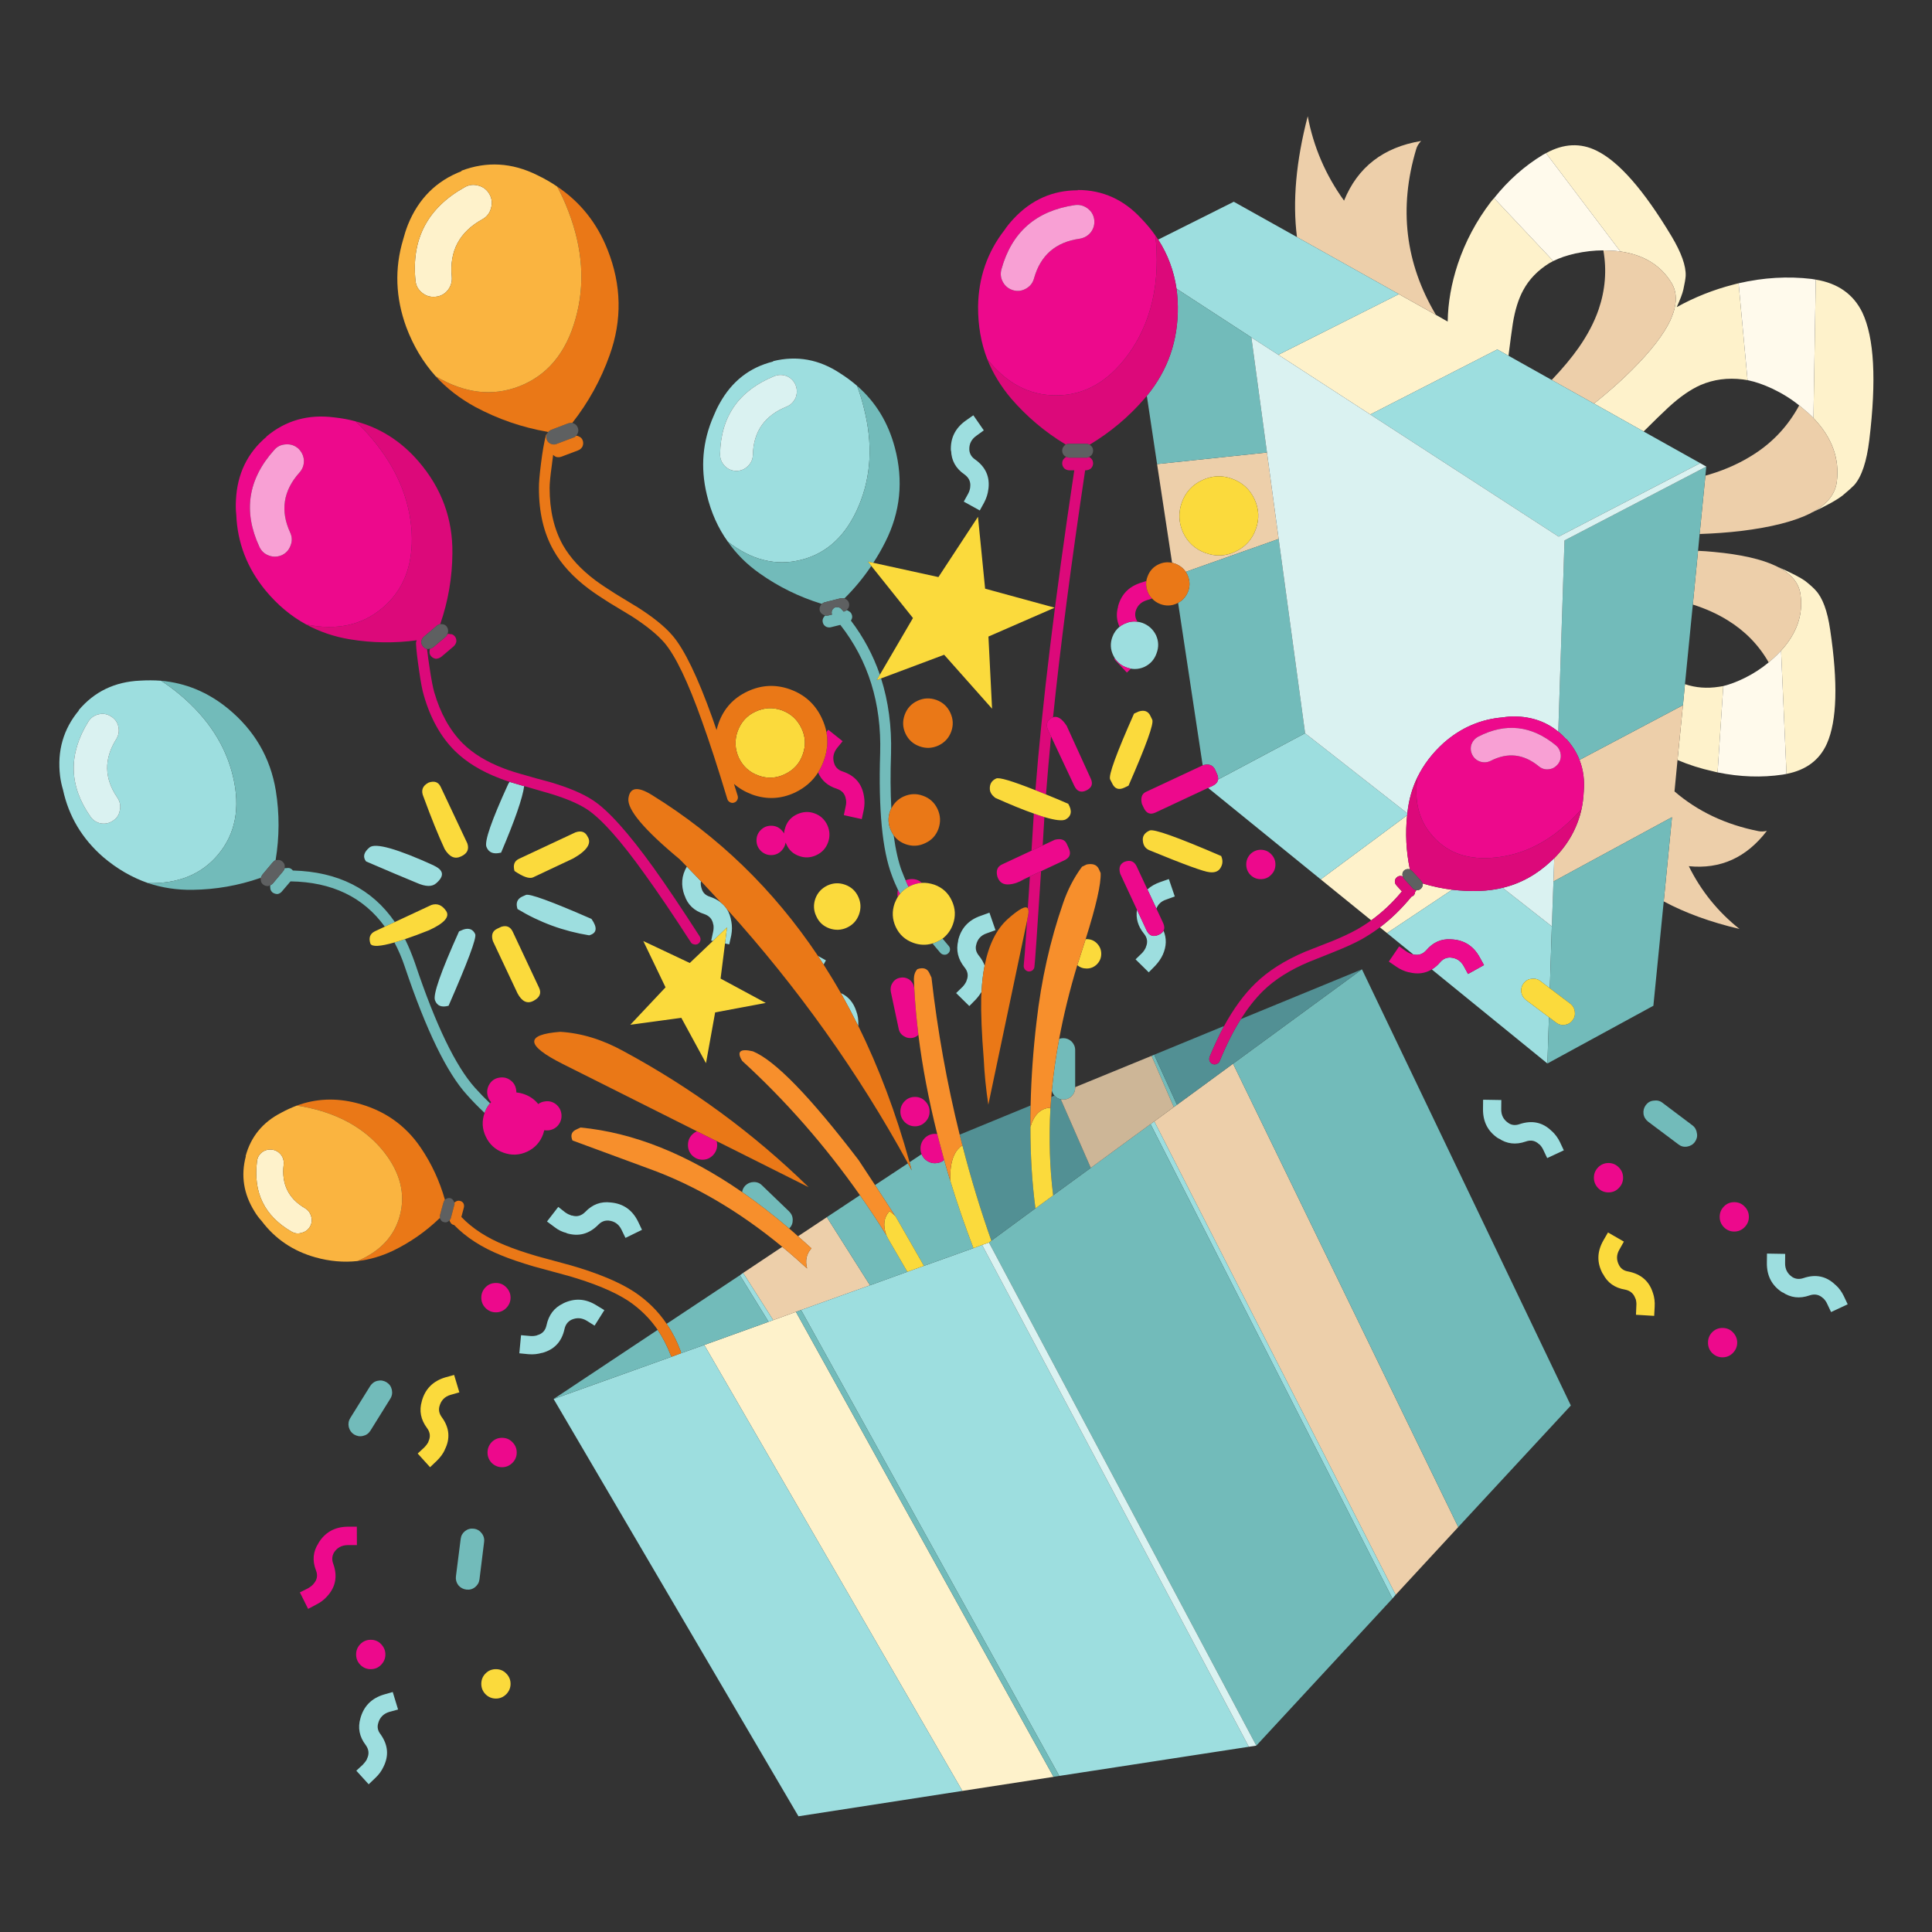 <svg xmlns="http://www.w3.org/2000/svg" xmlns:xlink="http://www.w3.org/1999/xlink" width="100" zoomAndPan="magnify" viewBox="0 0 75 75" height="100" preserveAspectRatio="xMidYMid meet" version="1.0"><rect x="0" y="0" width="75" height="75" fill="#333333" stroke="none"/><defs><clipPath id="c688510b3b"><path d="M 9.863 5.594 L 72.727 5.594 L 72.727 69.543 L 9.863 69.543 Z M 9.863 5.594 " clip-rule="nonzero"/></clipPath><clipPath id="765464e0a4"><path d="M 28 4.512 L 72 4.512 L 72 62 L 28 62 Z M 28 4.512 " clip-rule="nonzero"/></clipPath><clipPath id="a424dcef0d"><path d="M 2.305 7.754 L 71.77 7.754 L 71.77 70.508 L 2.305 70.508 Z M 2.305 7.754 " clip-rule="nonzero"/></clipPath><clipPath id="7c9ebee911"><path d="M 2.266 13 L 67 13 L 67 68 L 2.266 68 Z M 2.266 13 " clip-rule="nonzero"/></clipPath></defs><g clip-path="url(#c688510b3b)"><path fill="#fef2cb" d="M 10.906 44.824 C 10.992 44.938 11.027 45.066 11.012 45.211 C 10.922 45.961 11.195 46.527 11.84 46.902 C 11.965 46.977 12.043 47.086 12.082 47.227 C 12.121 47.367 12.105 47.496 12.031 47.621 C 11.957 47.746 11.848 47.824 11.703 47.859 C 11.566 47.902 11.438 47.883 11.312 47.809 C 10.27 47.203 9.824 46.297 9.977 45.082 C 9.992 44.941 10.055 44.824 10.168 44.734 C 10.281 44.648 10.414 44.613 10.555 44.629 C 10.695 44.645 10.812 44.711 10.906 44.824 Z M 54.457 34.023 C 54.43 34.012 54.406 34.004 54.379 34.004 C 54.316 34 54.266 34.02 54.223 34.059 C 54.176 34.098 54.152 34.148 54.148 34.215 C 54.148 34.277 54.172 34.332 54.215 34.375 L 54.422 34.605 C 54.059 35.043 53.66 35.418 53.23 35.727 L 51.27 34.137 L 54.625 31.648 C 54.551 32.348 54.586 33.039 54.727 33.727 C 54.727 33.734 54.727 33.742 54.727 33.75 C 54.707 33.742 54.688 33.738 54.672 33.738 C 54.605 33.734 54.555 33.754 54.508 33.793 C 54.465 33.832 54.441 33.887 54.441 33.949 C 54.441 33.969 54.449 33.992 54.457 34.023 Z M 30.016 51.246 L 30.898 50.926 L 40.898 68.977 L 37.359 69.523 L 27.34 52.211 L 29.836 51.312 Z M 53.566 36 C 54.008 35.668 54.414 35.27 54.793 34.809 C 54.82 34.801 54.848 34.785 54.871 34.766 C 54.91 34.73 54.93 34.684 54.934 34.629 C 54.941 34.621 54.945 34.613 54.953 34.605 C 54.965 34.586 54.977 34.57 54.984 34.551 C 54.988 34.555 54.996 34.555 55 34.555 C 55.062 34.559 55.113 34.543 55.156 34.5 C 55.199 34.461 55.227 34.41 55.23 34.344 C 55.23 34.328 55.23 34.312 55.23 34.297 C 55.605 34.41 55.988 34.492 56.371 34.539 L 53.844 36.223 Z M 65.41 26.559 C 65.824 26.699 66.266 26.734 66.734 26.66 C 66.785 26.652 66.84 26.645 66.898 26.633 L 66.676 29.984 C 66.617 29.973 66.559 29.957 66.496 29.941 C 66.02 29.836 65.562 29.691 65.121 29.504 L 65.332 27.375 Z M 69.352 30.043 L 69.141 25.258 C 69.762 24.578 70.012 23.84 69.891 23.051 C 69.824 22.617 69.527 22.27 68.996 22 C 69.527 22.227 69.891 22.418 70.09 22.562 C 70.281 22.715 70.41 22.832 70.484 22.918 C 70.75 23.203 70.941 23.711 71.047 24.449 C 71.355 26.508 71.312 27.98 70.922 28.863 C 70.637 29.504 70.113 29.895 69.352 30.043 Z M 70.332 19.898 C 70.922 19.586 71.246 19.184 71.305 18.699 C 71.418 17.801 71.117 16.977 70.398 16.23 L 70.488 10.855 C 71.352 10.996 71.953 11.426 72.297 12.133 C 72.758 13.109 72.848 14.762 72.566 17.082 C 72.465 17.914 72.273 18.496 71.984 18.828 C 71.898 18.918 71.75 19.051 71.539 19.227 C 71.324 19.398 70.922 19.625 70.332 19.898 Z M 62.902 9.762 L 60.016 5.945 C 60.699 5.57 61.355 5.539 61.984 5.852 C 62.848 6.277 63.816 7.383 64.887 9.168 C 65.27 9.809 65.453 10.32 65.438 10.711 C 65.43 10.82 65.402 10.996 65.348 11.238 C 65.312 11.402 65.223 11.629 65.09 11.922 C 65.781 11.539 66.516 11.246 67.293 11.047 C 67.355 11.031 67.422 11.016 67.492 10.996 L 67.84 14.758 C 67.773 14.746 67.715 14.738 67.66 14.73 C 67.066 14.656 66.52 14.73 66.02 14.945 C 65.629 15.117 65.211 15.406 64.766 15.816 C 64.547 16.02 64.223 16.332 63.805 16.75 L 61.879 15.668 C 62.418 15.234 62.906 14.809 63.332 14.383 C 64.086 13.633 64.59 12.98 64.852 12.418 C 64.855 12.402 64.859 12.387 64.871 12.371 C 64.93 12.23 64.977 12.098 65.008 11.965 C 65.098 11.594 65.059 11.27 64.895 10.992 C 64.477 10.301 63.812 9.891 62.902 9.762 Z M 58 7.691 L 60.297 10.133 C 60.246 10.164 60.199 10.188 60.152 10.211 C 59.703 10.488 59.359 10.84 59.129 11.27 C 58.949 11.602 58.812 12.031 58.727 12.562 C 58.684 12.84 58.629 13.258 58.559 13.809 L 58.125 13.566 L 53.195 16.09 L 49.625 13.773 L 54.305 11.418 L 55.742 12.223 L 56.199 12.484 C 56.211 11.754 56.34 11.012 56.59 10.254 C 56.883 9.379 57.312 8.574 57.875 7.836 C 57.914 7.785 57.957 7.738 58 7.691 Z M 18.578 7.207 C 18.766 7.258 18.906 7.371 19.004 7.543 C 19.098 7.715 19.117 7.891 19.062 8.078 C 19.012 8.27 18.902 8.414 18.734 8.508 C 17.836 9 17.438 9.746 17.539 10.746 C 17.555 10.941 17.5 11.117 17.379 11.27 C 17.258 11.418 17.098 11.504 16.902 11.52 C 16.707 11.539 16.535 11.488 16.383 11.363 C 16.23 11.238 16.145 11.082 16.129 10.891 C 15.965 9.273 16.605 8.066 18.043 7.266 C 18.207 7.172 18.387 7.152 18.578 7.207 " fill-opacity="1" fill-rule="evenodd"/></g><g clip-path="url(#765464e0a4)"><path fill="#edcfaa" d="M 45.879 19.504 C 45.738 19.898 45.754 20.293 45.93 20.68 C 46.109 21.059 46.398 21.32 46.793 21.465 C 47.191 21.609 47.578 21.594 47.957 21.414 C 48.348 21.227 48.609 20.938 48.75 20.543 C 48.895 20.145 48.875 19.758 48.695 19.371 C 48.516 18.992 48.227 18.73 47.832 18.586 C 47.438 18.441 47.051 18.461 46.668 18.641 C 46.285 18.82 46.02 19.109 45.879 19.504 Z M 62.902 9.762 C 63.812 9.891 64.477 10.301 64.895 10.992 C 65.059 11.27 65.098 11.594 65.008 11.965 C 64.977 12.098 64.93 12.23 64.871 12.371 C 64.859 12.387 64.855 12.402 64.852 12.418 C 64.59 12.98 64.086 13.633 63.332 14.383 C 62.906 14.809 62.418 15.234 61.879 15.668 L 60.238 14.75 C 60.668 14.297 61.016 13.879 61.281 13.5 C 61.629 13.004 61.891 12.504 62.062 12.004 C 62.316 11.254 62.379 10.492 62.242 9.719 C 62.324 9.719 62.41 9.723 62.492 9.727 C 62.633 9.73 62.77 9.742 62.902 9.762 Z M 49.637 20.922 L 46.031 22.199 C 45.93 22.051 45.789 21.945 45.613 21.879 C 45.574 21.867 45.539 21.855 45.5 21.848 L 44.918 18.016 L 49.184 17.566 Z M 32.098 47.25 L 33.773 49.895 L 31.098 50.855 L 30.898 50.926 L 30.016 51.246 L 28.848 49.414 L 30.367 48.402 C 30.691 48.668 31.012 48.949 31.332 49.242 C 31.25 48.938 31.305 48.676 31.5 48.461 C 31.324 48.301 31.152 48.145 30.98 47.992 Z M 47.867 41.293 L 56.609 59.281 L 54.18 61.91 L 44.809 43.531 L 45.566 42.977 L 45.691 42.887 Z M 61.316 29.5 L 65.332 27.375 L 65.121 29.504 L 65.004 30.723 C 65.902 31.496 66.988 32.012 68.27 32.266 C 68.371 32.285 68.477 32.281 68.59 32.254 C 67.797 33.293 66.785 33.75 65.559 33.625 C 66.031 34.582 66.688 35.395 67.527 36.062 C 66.402 35.797 65.422 35.441 64.586 34.992 L 64.906 31.723 L 60.305 34.219 L 60.336 33.316 C 60.879 32.77 61.234 32.133 61.395 31.406 C 61.441 31.195 61.469 30.973 61.48 30.746 C 61.52 30.293 61.465 29.879 61.316 29.5 Z M 68.66 25.715 C 68.27 25.031 67.734 24.488 67.059 24.074 C 66.66 23.828 66.211 23.625 65.715 23.469 L 65.918 21.383 C 66.129 21.391 66.332 21.406 66.531 21.426 C 67.582 21.523 68.391 21.707 68.953 21.977 C 68.965 21.98 68.98 21.988 68.996 22 C 69.527 22.27 69.824 22.617 69.891 23.051 C 70.012 23.84 69.762 24.578 69.141 25.258 C 69.051 25.359 68.953 25.457 68.848 25.551 C 68.789 25.605 68.727 25.66 68.66 25.715 Z M 65.98 20.73 L 66.203 18.465 C 66.262 18.445 66.324 18.43 66.379 18.414 C 67.023 18.219 67.598 17.953 68.102 17.625 C 68.848 17.145 69.426 16.512 69.844 15.738 C 69.918 15.793 69.988 15.852 70.059 15.918 C 70.184 16.016 70.297 16.121 70.398 16.23 C 71.117 16.977 71.418 17.801 71.305 18.699 C 71.246 19.184 70.922 19.586 70.332 19.898 C 70.312 19.902 70.297 19.914 70.285 19.926 C 69.66 20.238 68.762 20.469 67.582 20.613 C 67.078 20.672 66.543 20.711 65.98 20.73 Z M 54.305 11.418 L 50.348 9.203 C 50.172 7.82 50.312 6.258 50.766 4.512 C 50.992 5.711 51.465 6.805 52.176 7.789 C 52.703 6.488 53.703 5.715 55.168 5.473 C 55.074 5.57 55.008 5.676 54.977 5.789 C 54.293 8.074 54.551 10.219 55.742 12.223 L 54.305 11.418 " fill-opacity="1" fill-rule="evenodd"/></g><g clip-path="url(#a424dcef0d)"><path fill="#9ddedf" d="M 15.109 66.457 C 14.883 66.527 14.738 66.676 14.68 66.902 C 14.637 67.051 14.668 67.191 14.77 67.32 C 15.066 67.734 15.105 68.156 14.883 68.594 L 14.887 68.586 C 14.816 68.742 14.711 68.887 14.57 69.02 L 14.312 69.266 L 13.832 68.738 L 14.086 68.504 C 14.152 68.434 14.207 68.363 14.246 68.289 C 14.246 68.285 14.246 68.281 14.246 68.277 C 14.34 68.09 14.32 67.914 14.199 67.746 C 13.949 67.418 13.883 67.07 13.992 66.703 L 13.988 66.715 C 14.117 66.234 14.422 65.926 14.906 65.781 L 15.246 65.684 L 15.453 66.363 Z M 16.824 33.594 C 17.227 33.773 17.262 34 16.941 34.281 C 16.777 34.434 16.523 34.426 16.172 34.27 C 15.668 34.062 15.016 33.789 14.211 33.441 C 14.074 33.266 14.121 33.082 14.348 32.895 C 14.578 32.711 15.422 32.949 16.875 33.613 Z M 18.449 36.266 C 18.504 36.418 18.156 37.344 17.414 39.043 C 17.145 39.117 16.969 39.051 16.887 38.832 C 16.801 38.617 17.113 37.727 17.82 36.156 L 17.984 36.086 C 18.207 36.012 18.363 36.074 18.449 36.266 Z M 4.305 27.809 C 4.156 27.715 4 27.688 3.828 27.73 C 3.656 27.77 3.523 27.863 3.43 28.012 C 2.648 29.27 2.672 30.5 3.508 31.695 C 3.605 31.84 3.742 31.93 3.918 31.965 C 4.09 31.992 4.25 31.957 4.395 31.855 C 4.539 31.762 4.625 31.625 4.652 31.453 C 4.691 31.277 4.656 31.117 4.559 30.969 C 4.043 30.223 4.027 29.465 4.516 28.688 C 4.609 28.535 4.633 28.375 4.594 28.203 C 4.555 28.031 4.457 27.898 4.305 27.809 Z M 5.746 34.281 C 5.129 34.066 4.551 33.734 4.012 33.277 C 3.188 32.562 2.668 31.688 2.445 30.656 C 2.395 30.488 2.355 30.309 2.332 30.121 C 2.215 29.148 2.461 28.297 3.062 27.578 L 3.051 27.574 C 3.66 26.848 4.457 26.465 5.441 26.422 C 5.715 26.406 5.984 26.406 6.25 26.426 C 6.5 26.586 6.75 26.77 7 26.98 C 8.078 27.887 8.762 28.945 9.047 30.152 C 9.332 31.363 9.141 32.371 8.465 33.176 C 7.82 33.945 6.914 34.312 5.746 34.281 Z M 44.137 35.316 L 44.516 36.129 C 44.617 36.332 44.773 36.383 44.988 36.285 C 45.078 36.242 45.137 36.191 45.168 36.129 C 45.293 36.426 45.285 36.734 45.141 37.059 L 45.145 37.051 C 45.074 37.207 44.973 37.355 44.84 37.496 L 44.594 37.746 L 44.082 37.242 L 44.336 36.996 C 44.395 36.934 44.445 36.859 44.48 36.781 C 44.48 36.777 44.48 36.77 44.484 36.762 C 44.566 36.574 44.539 36.402 44.406 36.242 C 44.176 35.957 44.086 35.648 44.137 35.316 Z M 44.891 35.27 L 44.543 34.527 C 44.676 34.406 44.84 34.312 45.039 34.242 L 45.375 34.125 L 45.605 34.801 L 45.27 34.922 C 45.082 34.984 44.957 35.102 44.891 35.27 Z M 58.281 42.703 L 58.277 43.055 C 58.273 43.293 58.367 43.473 58.566 43.602 C 58.691 43.684 58.836 43.695 58.996 43.637 C 59.473 43.48 59.887 43.566 60.23 43.902 C 60.234 43.902 60.234 43.906 60.238 43.906 C 60.367 44.023 60.473 44.164 60.555 44.332 L 60.707 44.656 L 60.062 44.957 L 59.914 44.645 C 59.875 44.559 59.824 44.484 59.758 44.422 C 59.754 44.422 59.75 44.422 59.746 44.418 C 59.598 44.277 59.426 44.242 59.223 44.316 C 58.84 44.449 58.492 44.406 58.176 44.191 L 58.18 44.203 C 57.766 43.938 57.562 43.551 57.57 43.043 L 57.574 42.691 Z M 23.707 46.68 C 24.195 46.723 24.547 46.969 24.77 47.422 L 24.922 47.742 L 24.281 48.055 L 24.125 47.734 C 24.023 47.523 23.855 47.406 23.629 47.383 C 23.477 47.371 23.344 47.422 23.227 47.543 C 22.871 47.906 22.457 48.016 21.988 47.871 L 22.004 47.867 C 21.832 47.828 21.672 47.75 21.523 47.633 L 21.234 47.418 L 21.672 46.852 L 21.949 47.07 C 22.023 47.121 22.105 47.16 22.188 47.188 C 22.191 47.188 22.195 47.188 22.199 47.184 C 22.391 47.246 22.562 47.203 22.715 47.051 C 22.996 46.754 23.328 46.633 23.707 46.68 Z M 23.082 51.461 L 22.781 51.273 C 22.582 51.152 22.379 51.141 22.172 51.238 C 22.035 51.312 21.949 51.43 21.914 51.594 C 21.805 52.09 21.512 52.398 21.035 52.523 L 21.047 52.516 C 20.879 52.566 20.703 52.586 20.516 52.57 L 20.16 52.535 L 20.227 51.832 L 20.582 51.863 C 20.672 51.871 20.762 51.863 20.844 51.84 C 20.848 51.836 20.852 51.832 20.855 51.832 C 21.051 51.781 21.172 51.652 21.215 51.449 C 21.301 51.043 21.516 50.762 21.859 50.602 L 21.852 50.602 C 22.297 50.383 22.73 50.406 23.16 50.676 L 23.461 50.859 Z M 20.348 30.516 C 20.289 30.969 19.992 31.832 19.453 33.098 C 19.16 33.172 18.973 33.102 18.883 32.875 C 18.801 32.66 19.082 31.848 19.73 30.434 C 19.746 30.406 19.766 30.375 19.781 30.352 C 19.941 30.402 20.117 30.453 20.309 30.508 C 20.32 30.512 20.332 30.512 20.348 30.516 Z M 22.871 36.309 C 21.875 36.148 20.949 35.809 20.09 35.289 C 20.016 35.062 20.074 34.906 20.258 34.812 L 20.414 34.742 C 20.547 34.68 21.398 34.988 22.961 35.672 C 23.203 36.016 23.172 36.227 22.871 36.309 Z M 30.887 15.441 C 30.949 15.273 30.949 15.113 30.887 14.953 C 30.82 14.789 30.703 14.672 30.543 14.602 C 30.379 14.539 30.219 14.539 30.059 14.602 C 28.684 15.16 27.98 16.168 27.953 17.625 C 27.949 17.801 28.008 17.953 28.129 18.082 C 28.246 18.207 28.395 18.273 28.57 18.281 C 28.746 18.285 28.898 18.223 29.027 18.102 C 29.156 17.98 29.223 17.832 29.227 17.656 C 29.246 16.754 29.684 16.129 30.539 15.785 C 30.699 15.719 30.812 15.602 30.887 15.441 Z M 28.254 21.027 C 27.875 20.5 27.602 19.891 27.438 19.199 C 27.184 18.145 27.273 17.129 27.699 16.156 C 27.766 15.988 27.844 15.824 27.934 15.664 C 28.406 14.805 29.098 14.262 30.012 14.035 L 30.012 14.02 C 30.93 13.793 31.801 13.949 32.621 14.496 C 32.852 14.641 33.066 14.801 33.27 14.977 C 33.375 15.258 33.469 15.559 33.543 15.867 C 33.887 17.234 33.82 18.488 33.34 19.629 C 32.859 20.777 32.113 21.48 31.098 21.734 C 30.121 21.98 29.172 21.742 28.254 21.027 Z M 36.922 17.496 L 36.914 17.508 C 36.887 17.012 37.082 16.617 37.496 16.324 L 37.785 16.121 L 38.191 16.707 L 37.906 16.914 C 37.711 17.051 37.617 17.234 37.629 17.465 C 37.641 17.617 37.715 17.742 37.852 17.836 C 38.266 18.129 38.438 18.52 38.367 19.008 L 38.367 18.996 C 38.348 19.168 38.293 19.34 38.203 19.512 L 38.035 19.816 L 37.414 19.473 L 37.582 19.168 C 37.625 19.09 37.652 19.004 37.664 18.918 C 37.66 18.914 37.66 18.906 37.664 18.898 C 37.688 18.703 37.613 18.543 37.441 18.418 C 37.105 18.188 36.934 17.879 36.922 17.496 Z M 68.59 49.02 L 68.594 48.664 L 69.301 48.676 L 69.297 49.031 C 69.293 49.266 69.387 49.449 69.582 49.578 C 69.711 49.656 69.855 49.668 70.016 49.613 C 70.492 49.453 70.906 49.543 71.25 49.879 C 71.254 49.879 71.258 49.879 71.258 49.883 C 71.387 49.996 71.492 50.141 71.574 50.309 L 71.727 50.633 L 71.082 50.934 L 70.934 50.621 C 70.895 50.531 70.84 50.457 70.777 50.398 C 70.773 50.398 70.77 50.398 70.766 50.391 C 70.617 50.254 70.445 50.219 70.242 50.289 C 69.859 50.422 69.512 50.379 69.195 50.164 L 69.199 50.176 C 68.785 49.914 68.582 49.527 68.59 49.02 Z M 66.004 17.98 L 60.508 20.832 L 53.195 16.09 L 58.125 13.566 L 58.559 13.809 L 60.238 14.75 L 61.879 15.668 L 63.805 16.75 Z M 38.223 37.484 C 38.16 37.793 38.121 38.137 38.102 38.508 C 38.039 38.609 37.965 38.707 37.875 38.805 L 37.629 39.055 L 37.117 38.551 L 37.371 38.305 C 37.43 38.242 37.48 38.168 37.516 38.09 C 37.516 38.086 37.516 38.078 37.52 38.07 C 37.602 37.883 37.574 37.711 37.441 37.551 C 37.188 37.234 37.105 36.887 37.199 36.512 L 37.191 36.523 C 37.301 36.039 37.594 35.715 38.074 35.551 L 38.41 35.43 L 38.645 36.109 L 38.309 36.23 C 38.082 36.305 37.945 36.457 37.895 36.68 C 37.855 36.828 37.895 36.969 38 37.098 C 38.102 37.223 38.176 37.352 38.223 37.484 Z M 43.902 25.957 C 43.848 25.945 43.793 25.934 43.734 25.91 C 43.543 25.844 43.391 25.727 43.281 25.562 C 43.258 25.523 43.234 25.48 43.215 25.438 C 43.105 25.211 43.094 24.977 43.18 24.734 C 43.238 24.57 43.332 24.438 43.461 24.332 C 43.516 24.285 43.582 24.246 43.652 24.215 C 43.82 24.137 43.988 24.109 44.16 24.137 C 44.227 24.145 44.289 24.16 44.355 24.184 C 44.59 24.273 44.762 24.43 44.875 24.656 C 44.98 24.887 44.988 25.121 44.898 25.359 C 44.816 25.598 44.66 25.773 44.438 25.883 C 44.262 25.965 44.082 25.988 43.902 25.957 Z M 54.625 31.648 L 51.27 34.137 L 46.898 30.586 L 47.07 30.508 C 47.199 30.445 47.27 30.363 47.285 30.262 L 50.664 28.465 L 54.633 31.574 C 54.629 31.598 54.625 31.625 54.625 31.648 Z M 33.32 39.832 C 33.102 39.395 32.875 38.965 32.641 38.551 C 32.934 38.684 33.133 38.918 33.242 39.258 L 33.238 39.246 C 33.301 39.41 33.328 39.59 33.32 39.781 Z M 31.973 37.445 C 31.898 37.332 31.828 37.219 31.754 37.109 L 32.062 37.281 Z M 28.219 35.293 C 28.305 35.43 28.363 35.594 28.391 35.781 L 28.391 35.773 C 28.422 35.945 28.422 36.125 28.387 36.309 L 28.309 36.66 L 28.145 36.625 L 28.223 36 L 27.676 36.527 L 27.609 36.512 L 27.684 36.168 C 27.703 36.078 27.707 35.988 27.695 35.898 C 27.691 35.898 27.688 35.895 27.688 35.887 C 27.656 35.688 27.543 35.555 27.34 35.484 C 26.949 35.363 26.691 35.117 26.574 34.754 L 26.574 34.766 C 26.426 34.363 26.457 33.988 26.664 33.641 C 26.848 33.828 27.027 34.016 27.211 34.207 C 27.191 34.309 27.207 34.41 27.246 34.52 C 27.293 34.664 27.398 34.762 27.562 34.812 C 27.723 34.867 27.863 34.938 27.977 35.031 C 28.074 35.105 28.152 35.191 28.219 35.293 Z M 29.836 51.312 L 28.723 49.504 L 28.848 49.414 L 30.016 51.246 Z M 21.492 54.309 L 26.074 52.668 L 26.434 52.535 L 27.34 52.211 L 37.359 69.523 L 30.996 70.508 Z M 38.125 48.328 L 48.48 67.809 L 41.121 68.941 L 31.098 50.855 L 33.773 49.895 L 35.223 49.371 L 35.867 49.141 L 37.789 48.453 Z M 54.055 62.055 L 44.664 43.637 L 44.809 43.531 L 54.18 61.91 Z M 60.242 35.961 L 60.164 38.363 L 59.789 38.078 C 59.688 38.004 59.574 37.98 59.445 38 C 59.324 38.012 59.223 38.07 59.145 38.172 C 59.07 38.273 59.039 38.387 59.055 38.516 C 59.078 38.641 59.137 38.738 59.234 38.816 L 60.129 39.488 L 60.07 41.285 L 55.582 37.633 C 55.695 37.566 55.805 37.473 55.906 37.355 C 56.012 37.23 56.141 37.168 56.297 37.172 C 56.527 37.184 56.703 37.293 56.82 37.5 L 56.988 37.809 L 57.609 37.465 L 57.441 37.16 C 57.195 36.715 56.824 36.484 56.328 36.465 C 55.949 36.438 55.629 36.582 55.367 36.891 C 55.23 37.043 55.062 37.098 54.863 37.051 L 53.844 36.223 L 56.371 34.539 C 56.723 34.582 57.078 34.598 57.438 34.586 C 57.746 34.574 58.047 34.535 58.332 34.465 Z M 50.348 9.203 L 54.305 11.418 L 49.625 13.773 L 48.578 13.098 L 45.672 11.207 C 45.57 10.516 45.336 9.883 44.961 9.301 L 47.895 7.832 L 50.348 9.203 " fill-opacity="1" fill-rule="evenodd"/></g><path fill="#72bbba" d="M 17.883 59.746 C 17.898 59.617 17.953 59.516 18.051 59.438 C 18.152 59.359 18.266 59.328 18.391 59.344 C 18.52 59.359 18.621 59.418 18.695 59.516 C 18.777 59.617 18.809 59.73 18.793 59.859 L 18.613 61.312 C 18.598 61.434 18.539 61.535 18.438 61.617 C 18.344 61.691 18.23 61.723 18.102 61.707 C 17.98 61.691 17.875 61.637 17.793 61.539 C 17.715 61.434 17.684 61.32 17.699 61.195 Z M 13.598 55.047 L 14.371 53.805 C 14.441 53.699 14.535 53.629 14.66 53.602 C 14.785 53.574 14.898 53.594 15.008 53.66 C 15.117 53.73 15.184 53.824 15.211 53.949 C 15.238 54.074 15.219 54.191 15.152 54.297 L 14.379 55.539 C 14.309 55.648 14.215 55.715 14.09 55.742 C 13.969 55.773 13.855 55.75 13.742 55.684 C 13.637 55.617 13.57 55.52 13.539 55.395 C 13.512 55.273 13.531 55.156 13.598 55.047 Z M 15.312 36.586 C 15.438 36.551 15.574 36.508 15.723 36.457 C 15.867 36.746 15.996 37.062 16.113 37.398 C 16.91 39.781 17.688 41.391 18.438 42.227 C 18.633 42.445 18.828 42.645 19.023 42.832 C 18.934 42.938 18.863 43.059 18.812 43.199 L 18.812 43.203 C 18.582 42.988 18.355 42.758 18.129 42.504 C 17.348 41.648 16.543 39.992 15.715 37.531 C 15.602 37.191 15.465 36.875 15.312 36.586 Z M 14.938 35.973 C 14.109 34.828 12.887 34.238 11.277 34.215 L 10.957 34.59 C 10.91 34.652 10.852 34.691 10.777 34.707 C 10.699 34.707 10.629 34.684 10.574 34.641 C 10.52 34.59 10.492 34.535 10.492 34.465 C 10.484 34.43 10.484 34.395 10.496 34.363 C 10.527 34.352 10.562 34.328 10.594 34.293 L 10.977 33.836 C 10.984 33.824 10.996 33.809 11.008 33.793 C 11.012 33.789 11.016 33.785 11.02 33.781 C 11.031 33.758 11.039 33.734 11.043 33.711 C 11.07 33.699 11.102 33.695 11.133 33.699 C 11.203 33.684 11.27 33.699 11.324 33.746 C 11.344 33.762 11.359 33.777 11.371 33.793 C 13.121 33.84 14.441 34.504 15.328 35.793 Z M 6.25 26.426 C 7.207 26.512 8.074 26.871 8.852 27.508 C 9.879 28.352 10.496 29.414 10.707 30.691 C 10.852 31.594 10.848 32.492 10.699 33.391 C 10.656 33.41 10.613 33.445 10.574 33.492 L 10.191 33.949 C 10.16 33.988 10.141 34.031 10.133 34.07 L 10.125 34.074 C 10.117 34.074 10.105 34.078 10.094 34.086 C 9.246 34.379 8.375 34.531 7.473 34.543 C 6.871 34.551 6.293 34.465 5.746 34.281 C 6.914 34.312 7.82 33.945 8.465 33.176 C 9.141 32.371 9.332 31.363 9.047 30.152 C 8.762 28.945 8.078 27.887 7 26.98 C 6.75 26.77 6.5 26.586 6.25 26.426 Z M 36.199 36.625 C 36.258 36.609 36.316 36.586 36.375 36.559 C 36.453 36.523 36.523 36.484 36.59 36.438 C 36.664 36.527 36.742 36.621 36.824 36.715 C 36.863 36.758 36.883 36.809 36.879 36.863 C 36.875 36.922 36.852 36.969 36.809 37.008 C 36.762 37.051 36.715 37.066 36.656 37.062 C 36.598 37.059 36.547 37.035 36.508 36.992 C 36.402 36.871 36.301 36.746 36.199 36.625 Z M 32.859 23.688 C 32.891 23.688 32.922 23.703 32.945 23.723 C 33.012 23.754 33.055 23.809 33.074 23.883 C 33.094 23.953 33.078 24.02 33.035 24.086 L 33.031 24.09 C 33.52 24.734 33.895 25.434 34.156 26.191 L 34.031 26.402 L 34.203 26.336 C 34.488 27.23 34.617 28.199 34.59 29.246 C 34.562 30.039 34.566 30.754 34.602 31.383 C 34.582 31.418 34.566 31.457 34.551 31.496 C 34.461 31.75 34.473 32.004 34.594 32.254 C 34.621 32.316 34.656 32.371 34.691 32.426 C 34.77 32.992 34.875 33.469 35.02 33.848 L 35.02 33.84 C 35.062 33.953 35.109 34.066 35.156 34.176 C 35.195 34.262 35.23 34.344 35.27 34.426 C 35.141 34.5 35.027 34.59 34.938 34.703 C 34.91 34.648 34.883 34.598 34.859 34.543 C 34.77 34.359 34.691 34.176 34.625 33.992 C 34.25 33.012 34.098 31.426 34.168 29.234 C 34.223 27.301 33.707 25.641 32.621 24.258 L 32.277 24.344 C 32.203 24.367 32.133 24.359 32.066 24.328 C 32 24.289 31.957 24.234 31.941 24.164 C 31.922 24.09 31.934 24.023 31.977 23.961 C 31.996 23.934 32.016 23.91 32.039 23.891 C 32.074 23.902 32.117 23.902 32.164 23.891 L 32.301 23.855 C 32.285 23.828 32.281 23.797 32.285 23.762 C 32.289 23.707 32.312 23.66 32.355 23.621 C 32.398 23.578 32.449 23.562 32.508 23.57 C 32.566 23.57 32.617 23.594 32.656 23.637 C 32.688 23.672 32.719 23.707 32.75 23.742 C 32.766 23.738 32.785 23.734 32.805 23.727 C 32.824 23.715 32.844 23.703 32.859 23.688 Z M 33.27 14.977 C 33.992 15.602 34.48 16.406 34.738 17.379 C 35.078 18.66 34.953 19.879 34.367 21.039 C 34.227 21.32 34.07 21.59 33.902 21.848 L 33.695 21.801 L 33.824 21.969 C 33.523 22.418 33.176 22.84 32.781 23.23 C 32.73 23.219 32.676 23.219 32.613 23.23 L 32.039 23.375 C 31.984 23.387 31.945 23.406 31.91 23.441 L 31.906 23.441 C 31.898 23.438 31.887 23.434 31.875 23.434 C 31.016 23.168 30.219 22.777 29.488 22.258 C 28.992 21.91 28.582 21.5 28.254 21.027 C 29.172 21.742 30.121 21.98 31.098 21.734 C 32.113 21.48 32.859 20.777 33.34 19.629 C 33.82 18.488 33.887 17.234 33.543 15.867 C 33.469 15.559 33.375 15.258 33.27 14.977 Z M 63.891 42.898 C 63.969 42.797 64.066 42.738 64.191 42.727 C 64.32 42.707 64.434 42.73 64.531 42.805 L 65.703 43.688 C 65.805 43.766 65.859 43.871 65.875 44 C 65.898 44.117 65.867 44.23 65.793 44.332 C 65.719 44.434 65.613 44.492 65.488 44.512 C 65.363 44.531 65.25 44.5 65.152 44.422 L 63.98 43.543 C 63.883 43.465 63.82 43.367 63.801 43.242 C 63.785 43.113 63.816 43 63.891 42.898 Z M 48.578 13.098 L 49.184 17.566 L 44.918 18.016 L 44.52 15.367 C 45.336 14.375 45.738 13.223 45.723 11.902 C 45.719 11.668 45.703 11.434 45.672 11.207 Z M 46.031 22.199 L 49.637 20.922 L 50.664 28.465 L 47.285 30.262 C 47.293 30.191 47.277 30.117 47.238 30.031 L 47.168 29.875 C 47.078 29.695 46.922 29.641 46.691 29.707 L 46.688 29.711 L 45.734 23.402 C 45.918 23.305 46.047 23.156 46.125 22.953 C 46.203 22.738 46.191 22.523 46.094 22.312 C 46.074 22.273 46.055 22.234 46.031 22.199 Z M 45.566 42.977 L 44.703 40.988 L 44.805 40.945 L 45.691 42.887 Z M 40.832 42.332 C 40.895 41.68 40.988 41.012 41.117 40.328 C 41.168 40.312 41.219 40.301 41.277 40.301 C 41.402 40.301 41.512 40.348 41.602 40.434 C 41.691 40.527 41.738 40.637 41.738 40.766 L 41.738 42.223 C 41.738 42.352 41.691 42.461 41.602 42.551 C 41.512 42.641 41.402 42.684 41.277 42.684 C 41.242 42.684 41.211 42.68 41.18 42.676 C 41.094 42.656 41.016 42.617 40.953 42.551 C 40.945 42.547 40.941 42.539 40.934 42.531 C 40.883 42.473 40.848 42.406 40.832 42.332 Z M 36.887 45.828 C 37.148 46.688 37.449 47.559 37.789 48.453 L 35.867 49.141 L 34.773 47.23 L 34.742 47.195 C 34.59 46.953 34.328 46.555 33.969 46.004 L 35.246 45.16 C 35.293 45.25 35.344 45.34 35.391 45.434 C 35.363 45.328 35.336 45.223 35.309 45.117 L 35.777 44.805 C 35.801 44.871 35.844 44.934 35.895 44.988 C 36.008 45.098 36.141 45.156 36.297 45.156 C 36.434 45.156 36.555 45.113 36.652 45.031 C 36.727 45.297 36.805 45.559 36.887 45.828 Z M 33.773 49.895 L 32.098 47.25 L 33.383 46.398 C 33.734 46.898 34.078 47.414 34.406 47.945 C 34.426 47.992 34.449 48.039 34.473 48.082 C 34.738 48.539 34.988 48.969 35.223 49.371 Z M 30.637 47.691 C 30.023 47.168 29.414 46.695 28.809 46.277 C 28.82 46.184 28.863 46.098 28.93 46.027 C 29.02 45.938 29.125 45.891 29.254 45.887 C 29.383 45.883 29.492 45.926 29.578 46.012 L 30.633 47.027 C 30.727 47.121 30.773 47.227 30.773 47.352 C 30.777 47.48 30.734 47.59 30.648 47.68 C 30.645 47.684 30.641 47.688 30.637 47.691 Z M 25.531 51.625 C 25.73 51.922 25.898 52.246 26.035 52.602 C 26.043 52.625 26.055 52.648 26.074 52.668 L 21.492 54.309 Z M 25.879 51.391 L 28.723 49.504 L 29.836 51.312 L 27.34 52.211 L 26.434 52.535 C 26.438 52.508 26.434 52.477 26.422 52.449 C 26.277 52.062 26.098 51.711 25.879 51.391 Z M 31.098 50.855 L 41.121 68.941 L 40.898 68.977 L 30.898 50.926 Z M 44.664 43.637 L 54.055 62.055 L 48.77 67.766 L 38.391 48.234 L 38.484 48.164 L 40.195 46.906 L 40.195 46.91 L 40.883 46.406 L 40.883 46.402 L 42.344 45.336 Z M 56.609 59.281 L 47.867 41.293 L 52.871 37.629 L 60.98 54.562 Z M 60.07 41.285 L 60.129 39.488 L 60.406 39.695 C 60.508 39.773 60.617 39.801 60.742 39.785 C 60.871 39.766 60.973 39.707 61.047 39.605 C 61.125 39.504 61.152 39.391 61.133 39.27 C 61.117 39.145 61.059 39.039 60.957 38.961 L 60.164 38.363 L 60.242 35.961 L 60.305 34.219 L 64.906 31.723 L 64.586 34.992 L 64.184 39.043 Z M 61.316 29.5 C 61.203 29.203 61.027 28.93 60.797 28.676 L 60.789 28.684 C 60.695 28.578 60.598 28.484 60.492 28.402 L 60.734 20.98 L 66.238 18.113 L 66.203 18.465 L 65.98 20.73 L 65.918 21.383 L 65.715 23.469 L 65.41 26.559 L 65.332 27.375 L 61.316 29.5 " fill-opacity="1" fill-rule="evenodd"/><g clip-path="url(#7c9ebee911)"><path fill="#daf2f1" d="M 4.305 27.809 C 4.457 27.898 4.555 28.031 4.594 28.203 C 4.633 28.375 4.609 28.535 4.516 28.688 C 4.027 29.465 4.043 30.223 4.559 30.969 C 4.656 31.117 4.691 31.277 4.652 31.453 C 4.625 31.625 4.539 31.762 4.395 31.855 C 4.25 31.957 4.09 31.992 3.918 31.965 C 3.742 31.93 3.605 31.84 3.508 31.695 C 2.672 30.5 2.648 29.27 3.43 28.012 C 3.523 27.863 3.656 27.77 3.828 27.73 C 4 27.688 4.156 27.715 4.305 27.809 Z M 30.887 15.441 C 30.812 15.602 30.699 15.719 30.539 15.785 C 29.684 16.129 29.246 16.754 29.227 17.656 C 29.223 17.832 29.156 17.98 29.027 18.102 C 28.898 18.223 28.746 18.285 28.57 18.281 C 28.395 18.273 28.246 18.207 28.129 18.082 C 28.008 17.953 27.949 17.801 27.953 17.625 C 27.98 16.168 28.684 15.16 30.059 14.602 C 30.219 14.539 30.379 14.539 30.543 14.602 C 30.703 14.672 30.82 14.789 30.887 14.953 C 30.949 15.113 30.949 15.273 30.887 15.441 Z M 60.305 34.219 L 60.242 35.961 L 58.332 34.465 C 59.035 34.297 59.668 33.945 60.23 33.414 C 60.266 33.383 60.301 33.352 60.336 33.316 Z M 53.195 16.09 L 60.508 20.832 L 66.004 17.98 L 66.238 18.113 L 60.734 20.98 L 60.492 28.402 C 60.02 28.016 59.453 27.82 58.793 27.812 C 58.641 27.812 58.492 27.824 58.344 27.848 C 57.48 27.918 56.711 28.25 56.039 28.844 C 55.605 29.238 55.27 29.676 55.031 30.16 C 54.824 30.582 54.691 31.043 54.637 31.539 C 54.633 31.551 54.633 31.562 54.633 31.574 L 50.664 28.465 L 49.637 20.922 L 49.184 17.566 L 48.578 13.098 L 49.625 13.773 Z M 48.48 67.809 L 38.125 48.328 L 38.391 48.234 L 48.77 67.766 L 48.48 67.809 " fill-opacity="1" fill-rule="evenodd"/></g><path fill="#529094" d="M 41.18 42.676 L 42.344 45.336 L 40.883 46.402 C 40.75 45.336 40.715 44.211 40.777 43.031 C 40.789 42.883 40.797 42.734 40.812 42.582 L 40.934 42.531 C 40.941 42.539 40.945 42.547 40.953 42.551 C 41.016 42.617 41.094 42.656 41.18 42.676 Z M 40.008 42.914 C 40 43.191 39.996 43.469 40 43.746 C 40 44.875 40.066 45.93 40.195 46.906 L 38.484 48.164 C 38.059 46.961 37.684 45.723 37.359 44.461 C 37.324 44.324 37.289 44.188 37.254 44.047 Z M 52.871 37.629 L 47.867 41.293 L 45.691 42.887 L 44.805 40.945 L 47.52 39.828 C 47.324 40.191 47.137 40.594 46.957 41.027 C 46.938 41.086 46.938 41.137 46.957 41.191 C 46.98 41.242 47.02 41.281 47.07 41.305 C 47.129 41.328 47.184 41.328 47.238 41.297 C 47.293 41.277 47.328 41.242 47.348 41.191 C 47.602 40.57 47.875 40.027 48.168 39.562 L 52.871 37.629 " fill-opacity="1" fill-rule="evenodd"/><path fill="#cdb697" d="M 45.566 42.977 L 44.809 43.531 L 44.664 43.637 L 42.344 45.336 L 41.18 42.676 C 41.211 42.68 41.242 42.684 41.277 42.684 C 41.402 42.684 41.512 42.641 41.602 42.551 C 41.691 42.461 41.738 42.352 41.738 42.223 L 41.738 42.203 L 44.703 40.988 L 45.566 42.977 " fill-opacity="1" fill-rule="evenodd"/><path fill="#fffaec" d="M 69.141 25.258 L 69.352 30.043 C 69.301 30.051 69.254 30.059 69.207 30.07 C 68.391 30.191 67.547 30.164 66.676 29.984 L 66.898 26.633 C 67.152 26.57 67.434 26.465 67.742 26.312 C 68.078 26.145 68.383 25.945 68.66 25.715 C 68.727 25.66 68.789 25.605 68.848 25.551 C 68.953 25.457 69.051 25.359 69.141 25.258 Z M 70.488 10.855 L 70.398 16.23 C 70.297 16.121 70.184 16.016 70.059 15.918 C 69.988 15.852 69.918 15.793 69.844 15.738 C 69.531 15.484 69.184 15.27 68.805 15.09 C 68.457 14.926 68.133 14.816 67.84 14.758 L 67.492 10.996 C 68.461 10.773 69.406 10.719 70.328 10.828 C 70.383 10.84 70.438 10.844 70.488 10.855 Z M 60.016 5.945 L 62.902 9.762 C 62.77 9.742 62.633 9.73 62.492 9.727 C 62.41 9.723 62.324 9.719 62.242 9.719 C 61.883 9.719 61.52 9.762 61.156 9.84 C 60.82 9.914 60.535 10.016 60.297 10.133 L 58 7.691 C 58.551 7 59.184 6.441 59.891 6.012 C 59.93 5.988 59.973 5.969 60.016 5.945 " fill-opacity="1" fill-rule="evenodd"/><path fill="#dc097a" d="M 16.695 25.18 C 16.738 25.176 16.777 25.156 16.82 25.125 L 17.289 24.73 C 17.305 24.715 17.32 24.699 17.34 24.68 C 17.348 24.656 17.359 24.637 17.363 24.617 C 17.398 24.602 17.43 24.602 17.469 24.617 C 17.539 24.609 17.602 24.641 17.652 24.699 C 17.699 24.754 17.723 24.824 17.715 24.91 C 17.699 24.98 17.664 25.047 17.598 25.102 L 17.133 25.496 C 17.066 25.547 16.996 25.57 16.922 25.574 C 16.844 25.562 16.785 25.531 16.734 25.473 C 16.684 25.414 16.664 25.348 16.676 25.281 C 16.676 25.242 16.68 25.207 16.695 25.18 Z M 20.348 30.516 C 20.332 30.512 20.32 30.512 20.309 30.508 C 20.117 30.453 19.941 30.402 19.781 30.352 C 19.637 30.305 19.508 30.258 19.387 30.211 C 18.68 29.941 18.102 29.586 17.66 29.152 C 17.113 28.609 16.707 27.887 16.449 26.98 C 16.395 26.805 16.336 26.496 16.273 26.055 C 16.203 25.586 16.16 25.227 16.148 24.969 C 16.148 24.926 16.16 24.887 16.18 24.855 C 15.32 24.973 14.457 24.961 13.594 24.82 C 12.977 24.719 12.41 24.527 11.887 24.242 C 13.07 24.484 14.055 24.27 14.844 23.602 C 15.672 22.906 16.051 21.918 15.98 20.645 C 15.898 19.359 15.391 18.164 14.457 17.051 C 14.242 16.793 14.023 16.562 13.797 16.355 C 14.75 16.605 15.57 17.125 16.25 17.914 C 17.141 18.949 17.578 20.137 17.562 21.477 C 17.555 22.422 17.398 23.336 17.09 24.227 C 17.035 24.238 16.98 24.266 16.934 24.309 L 16.465 24.707 C 16.461 24.711 16.457 24.715 16.449 24.719 C 16.418 24.746 16.395 24.777 16.383 24.812 C 16.383 24.816 16.379 24.82 16.375 24.82 C 16.367 24.82 16.359 24.824 16.344 24.832 C 16.355 24.832 16.363 24.832 16.375 24.832 C 16.363 24.855 16.355 24.879 16.352 24.898 C 16.348 24.969 16.371 25.031 16.418 25.09 C 16.461 25.145 16.516 25.18 16.578 25.195 C 16.602 25.41 16.637 25.676 16.688 25.996 C 16.75 26.41 16.809 26.699 16.855 26.863 C 17.094 27.691 17.465 28.355 17.961 28.855 C 18.363 29.254 18.891 29.574 19.543 29.824 C 19.777 29.914 20.074 30.008 20.43 30.105 C 20.629 30.164 20.93 30.25 21.332 30.355 C 22.07 30.57 22.633 30.809 23.023 31.07 C 23.605 31.449 24.391 32.324 25.375 33.691 C 25.887 34.406 26.48 35.293 27.16 36.348 C 27.191 36.398 27.203 36.449 27.191 36.504 C 27.18 36.562 27.148 36.605 27.102 36.637 C 27.055 36.668 27 36.676 26.945 36.66 C 26.887 36.652 26.84 36.625 26.812 36.57 C 26.137 35.523 25.543 34.645 25.031 33.938 C 24.098 32.629 23.348 31.789 22.789 31.418 C 22.43 31.184 21.906 30.965 21.215 30.766 L 21.211 30.766 C 20.836 30.66 20.551 30.574 20.348 30.516 Z M 54.727 33.75 C 54.727 33.742 54.727 33.734 54.727 33.727 C 54.586 33.039 54.551 32.348 54.625 31.648 C 54.625 31.625 54.629 31.598 54.633 31.574 C 54.633 31.562 54.633 31.551 54.637 31.539 C 54.691 31.043 54.824 30.582 55.031 30.16 C 54.906 30.949 55.031 31.621 55.398 32.176 C 55.473 32.285 55.555 32.391 55.648 32.492 C 55.938 32.805 56.273 33.031 56.664 33.164 C 57.07 33.301 57.531 33.344 58.047 33.289 C 58.875 33.207 59.645 32.898 60.363 32.367 C 60.531 32.242 60.695 32.105 60.855 31.957 C 61.051 31.781 61.23 31.598 61.395 31.406 C 61.234 32.133 60.879 32.77 60.336 33.316 C 60.301 33.352 60.266 33.383 60.23 33.414 C 59.668 33.945 59.035 34.297 58.332 34.465 C 58.047 34.535 57.746 34.574 57.438 34.586 C 57.078 34.598 56.723 34.582 56.371 34.539 C 55.988 34.492 55.605 34.41 55.23 34.297 C 55.215 34.258 55.188 34.219 55.152 34.176 L 54.82 33.816 C 54.793 33.789 54.762 33.77 54.73 33.758 C 54.73 33.754 54.73 33.75 54.727 33.75 Z M 48.168 39.562 C 47.875 40.027 47.602 40.57 47.348 41.191 C 47.328 41.242 47.293 41.277 47.238 41.297 C 47.184 41.328 47.129 41.328 47.07 41.305 C 47.02 41.281 46.98 41.242 46.957 41.191 C 46.938 41.137 46.938 41.086 46.957 41.027 C 47.137 40.594 47.324 40.191 47.52 39.828 C 47.887 39.156 48.289 38.605 48.727 38.18 C 49.223 37.695 49.871 37.281 50.676 36.941 C 50.891 36.855 51.219 36.727 51.66 36.555 L 51.664 36.555 C 52.051 36.398 52.379 36.246 52.648 36.098 C 52.852 35.984 53.043 35.863 53.23 35.727 C 53.66 35.418 54.059 35.043 54.422 34.605 L 54.215 34.375 C 54.172 34.332 54.148 34.277 54.148 34.215 C 54.152 34.148 54.176 34.098 54.223 34.059 C 54.266 34.02 54.316 34 54.379 34.004 C 54.406 34.004 54.43 34.012 54.457 34.023 C 54.465 34.055 54.48 34.082 54.504 34.113 L 54.832 34.473 C 54.844 34.484 54.859 34.5 54.875 34.52 C 54.891 34.527 54.91 34.535 54.93 34.539 C 54.945 34.543 54.965 34.547 54.984 34.551 C 54.977 34.57 54.965 34.586 54.953 34.605 C 54.945 34.613 54.941 34.621 54.934 34.629 C 54.93 34.684 54.91 34.73 54.871 34.766 C 54.848 34.785 54.82 34.801 54.793 34.809 C 54.414 35.27 54.008 35.668 53.566 36 C 53.336 36.172 53.102 36.324 52.855 36.465 C 52.57 36.621 52.227 36.777 51.82 36.938 L 51.816 36.941 C 51.375 37.117 51.051 37.246 50.836 37.332 C 50.086 37.645 49.484 38.023 49.027 38.473 C 48.723 38.773 48.438 39.137 48.168 39.562 Z M 42.301 17.262 C 42.254 17.238 42.199 17.227 42.133 17.227 L 41.523 17.227 C 41.469 17.227 41.426 17.234 41.383 17.254 L 41.379 17.254 C 41.371 17.25 41.359 17.246 41.348 17.242 C 40.555 16.762 39.859 16.172 39.254 15.473 C 38.852 14.996 38.539 14.484 38.324 13.938 C 39.07 14.879 39.957 15.348 40.996 15.348 C 42.074 15.348 42.996 14.836 43.758 13.812 C 43.918 13.598 44.059 13.379 44.184 13.148 C 44.578 12.422 44.812 11.605 44.883 10.699 C 44.898 10.5 44.906 10.301 44.906 10.098 C 44.906 9.84 44.895 9.59 44.871 9.344 C 44.863 9.273 44.855 9.203 44.844 9.133 C 44.883 9.188 44.922 9.242 44.961 9.301 C 45.336 9.883 45.57 10.516 45.672 11.207 C 45.703 11.434 45.719 11.668 45.723 11.902 C 45.738 13.223 45.336 14.375 44.52 15.367 C 44.488 15.402 44.461 15.438 44.43 15.473 C 43.82 16.18 43.109 16.777 42.301 17.262 Z M 40.605 30.84 C 40.465 30.781 40.324 30.727 40.195 30.676 C 40.449 27.418 40.949 23.277 41.703 18.258 L 41.523 18.258 C 41.441 18.258 41.375 18.234 41.316 18.184 C 41.262 18.125 41.234 18.059 41.234 17.988 C 41.234 17.906 41.262 17.844 41.316 17.793 C 41.34 17.77 41.363 17.75 41.395 17.734 C 41.43 17.754 41.469 17.766 41.523 17.766 L 42.133 17.766 C 42.152 17.766 42.176 17.766 42.199 17.766 L 42.207 17.766 C 42.227 17.762 42.246 17.75 42.273 17.734 C 42.301 17.75 42.324 17.77 42.352 17.793 C 42.406 17.844 42.434 17.906 42.434 17.988 C 42.434 18.059 42.406 18.125 42.352 18.184 C 42.289 18.234 42.219 18.258 42.133 18.258 L 42.125 18.258 C 41.578 21.922 41.16 25.117 40.879 27.844 C 40.863 27.848 40.852 27.855 40.84 27.859 C 40.66 27.949 40.602 28.094 40.664 28.293 L 40.801 28.586 C 40.727 29.379 40.66 30.133 40.605 30.84 Z M 40.477 32.82 L 40.043 33.023 C 40.066 32.668 40.09 32.293 40.113 31.898 C 40.117 31.793 40.125 31.688 40.133 31.582 C 40.285 31.637 40.422 31.68 40.543 31.719 C 40.539 31.785 40.535 31.855 40.531 31.922 C 40.512 32.234 40.492 32.531 40.477 32.82 Z M 40.414 33.82 C 40.262 36.172 40.176 37.41 40.156 37.535 C 40.148 37.594 40.117 37.641 40.07 37.676 C 40.023 37.707 39.969 37.719 39.914 37.711 C 39.859 37.699 39.812 37.668 39.777 37.621 C 39.746 37.574 39.734 37.52 39.742 37.465 C 39.754 37.383 39.801 36.805 39.871 35.738 L 39.902 35.574 C 39.938 35.418 39.938 35.316 39.898 35.262 C 39.926 34.895 39.949 34.484 39.98 34.023 L 40.414 33.82 " fill-opacity="1" fill-rule="evenodd"/><path fill="#ed098c" d="M 14.961 64.227 C 14.961 64.383 14.902 64.516 14.793 64.629 C 14.684 64.742 14.551 64.797 14.391 64.797 C 14.234 64.797 14.102 64.742 13.988 64.629 C 13.879 64.516 13.824 64.383 13.824 64.227 C 13.824 64.07 13.879 63.938 13.988 63.824 C 14.102 63.711 14.234 63.656 14.391 63.656 C 14.551 63.656 14.684 63.711 14.793 63.824 C 14.902 63.938 14.961 64.07 14.961 64.227 Z M 13.496 59.266 L 13.852 59.266 L 13.855 59.98 L 13.504 59.98 C 13.262 59.984 13.082 60.082 12.961 60.277 C 12.887 60.41 12.879 60.555 12.938 60.711 C 13.109 61.188 13.031 61.605 12.703 61.965 C 12.703 61.965 12.699 61.969 12.699 61.969 C 12.586 62.098 12.449 62.203 12.277 62.289 L 11.961 62.457 L 11.641 61.816 L 11.953 61.66 C 12.035 61.613 12.105 61.562 12.164 61.496 C 12.164 61.492 12.168 61.488 12.172 61.484 C 12.309 61.332 12.344 61.16 12.266 60.961 C 12.117 60.582 12.152 60.23 12.363 59.906 L 12.355 59.914 C 12.609 59.488 12.988 59.273 13.496 59.266 Z M 19.086 55.984 C 19.199 55.871 19.332 55.816 19.488 55.816 C 19.648 55.816 19.781 55.871 19.891 55.984 C 20.004 56.098 20.059 56.23 20.059 56.387 C 20.059 56.543 20.004 56.676 19.891 56.789 C 19.781 56.898 19.648 56.957 19.488 56.957 C 19.332 56.957 19.199 56.898 19.086 56.789 C 18.98 56.676 18.926 56.543 18.926 56.387 C 18.926 56.23 18.98 56.098 19.086 55.984 Z M 19.25 49.805 C 19.41 49.805 19.543 49.859 19.652 49.973 C 19.762 50.086 19.82 50.219 19.82 50.375 C 19.82 50.531 19.762 50.664 19.652 50.777 C 19.543 50.887 19.41 50.945 19.25 50.945 C 19.094 50.945 18.957 50.887 18.848 50.777 C 18.738 50.664 18.684 50.531 18.684 50.375 C 18.684 50.219 18.738 50.086 18.848 49.973 C 18.957 49.859 19.094 49.805 19.25 49.805 Z M 18.812 43.203 L 18.812 43.199 C 18.863 43.059 18.934 42.938 19.023 42.832 C 19.039 42.812 19.051 42.797 19.066 42.785 C 18.984 42.699 18.934 42.594 18.918 42.473 C 18.898 42.32 18.934 42.176 19.027 42.047 C 19.117 41.926 19.242 41.852 19.398 41.832 C 19.559 41.809 19.699 41.844 19.824 41.941 C 19.949 42.035 20.02 42.164 20.039 42.32 C 20.043 42.348 20.047 42.379 20.047 42.41 C 20.148 42.418 20.254 42.441 20.359 42.48 C 20.578 42.559 20.754 42.684 20.895 42.859 C 20.965 42.805 21.051 42.77 21.148 42.758 C 21.312 42.73 21.453 42.77 21.578 42.863 C 21.699 42.961 21.773 43.086 21.793 43.242 C 21.812 43.395 21.777 43.535 21.684 43.66 C 21.594 43.781 21.465 43.855 21.305 43.879 C 21.246 43.887 21.188 43.883 21.129 43.875 C 21.117 43.926 21.102 43.973 21.086 44.023 C 20.973 44.336 20.766 44.566 20.465 44.707 C 20.164 44.848 19.855 44.859 19.543 44.746 C 19.227 44.633 19 44.422 18.859 44.125 C 18.715 43.824 18.699 43.52 18.812 43.203 Z M 11.797 17.859 C 11.781 17.684 11.707 17.535 11.578 17.41 C 11.438 17.289 11.277 17.238 11.102 17.25 C 10.918 17.258 10.766 17.328 10.648 17.465 C 9.625 18.602 9.434 19.852 10.066 21.219 C 10.141 21.387 10.266 21.504 10.438 21.566 C 10.609 21.629 10.777 21.621 10.941 21.551 C 11.105 21.473 11.219 21.348 11.281 21.172 C 11.348 21.004 11.34 20.84 11.266 20.676 C 10.871 19.824 10.996 19.043 11.629 18.34 C 11.75 18.203 11.805 18.043 11.797 17.859 Z M 44.891 35.27 L 45.152 35.828 C 45.207 35.945 45.211 36.047 45.168 36.129 C 45.137 36.191 45.078 36.242 44.988 36.285 C 44.773 36.383 44.617 36.332 44.516 36.129 L 44.137 35.316 L 43.488 33.922 C 43.418 33.691 43.473 33.535 43.656 33.453 C 43.875 33.375 44.027 33.434 44.121 33.625 L 44.543 34.527 Z M 49.512 33.559 C 49.512 33.715 49.457 33.852 49.344 33.961 C 49.238 34.074 49.102 34.129 48.941 34.129 C 48.785 34.129 48.652 34.074 48.539 33.961 C 48.434 33.852 48.379 33.715 48.379 33.559 C 48.379 33.402 48.434 33.27 48.539 33.156 C 48.652 33.047 48.785 32.988 48.941 32.988 C 49.102 32.988 49.238 33.047 49.344 33.156 C 49.457 33.27 49.512 33.402 49.512 33.559 Z M 27.059 43.918 L 27.82 44.297 C 27.832 44.344 27.84 44.395 27.84 44.449 C 27.84 44.605 27.781 44.738 27.672 44.852 C 27.562 44.961 27.43 45.02 27.27 45.02 C 27.113 45.02 26.98 44.961 26.867 44.852 C 26.758 44.738 26.707 44.605 26.707 44.449 C 26.707 44.293 26.758 44.156 26.867 44.047 C 26.926 43.988 26.988 43.945 27.059 43.918 Z M 11.887 24.242 C 11.297 23.922 10.77 23.48 10.305 22.918 C 9.594 22.051 9.215 21.07 9.172 19.977 C 9.152 19.793 9.148 19.605 9.16 19.414 C 9.207 18.402 9.602 17.582 10.348 16.953 L 10.34 16.949 C 11.09 16.32 11.965 16.074 12.973 16.203 C 13.258 16.234 13.531 16.281 13.797 16.355 C 14.023 16.562 14.242 16.793 14.457 17.051 C 15.391 18.164 15.898 19.359 15.98 20.645 C 16.051 21.918 15.672 22.906 14.844 23.602 C 14.055 24.27 13.07 24.484 11.887 24.242 Z M 31.617 31.574 C 31.848 31.656 32.012 31.809 32.117 32.031 C 32.215 32.25 32.227 32.473 32.145 32.703 C 32.062 32.93 31.91 33.094 31.695 33.195 C 31.473 33.301 31.246 33.312 31.02 33.23 C 30.789 33.148 30.625 33 30.527 32.773 C 30.516 32.754 30.504 32.73 30.496 32.707 C 30.48 32.828 30.426 32.934 30.336 33.027 C 30.227 33.137 30.094 33.195 29.934 33.195 C 29.777 33.195 29.645 33.137 29.531 33.027 C 29.422 32.914 29.367 32.781 29.367 32.625 C 29.367 32.469 29.422 32.332 29.531 32.223 C 29.645 32.109 29.777 32.055 29.934 32.055 C 30.094 32.055 30.227 32.109 30.336 32.223 C 30.375 32.262 30.41 32.309 30.438 32.355 C 30.441 32.273 30.461 32.188 30.492 32.102 C 30.57 31.875 30.723 31.711 30.945 31.609 C 31.168 31.508 31.391 31.492 31.617 31.574 Z M 36.086 43.152 C 36.086 43.309 36.031 43.441 35.918 43.555 C 35.812 43.664 35.676 43.723 35.52 43.723 C 35.359 43.723 35.227 43.664 35.117 43.555 C 35.008 43.441 34.953 43.309 34.953 43.152 C 34.953 42.996 35.008 42.863 35.117 42.75 C 35.227 42.637 35.359 42.582 35.52 42.582 C 35.676 42.582 35.812 42.637 35.918 42.75 C 36.031 42.863 36.086 42.996 36.086 43.152 Z M 35.156 34.176 C 35.23 34.141 35.312 34.125 35.402 34.125 C 35.555 34.125 35.684 34.176 35.789 34.273 C 35.641 34.281 35.492 34.32 35.348 34.387 C 35.324 34.398 35.297 34.414 35.27 34.426 C 35.23 34.344 35.195 34.262 35.156 34.176 Z M 34.938 34.703 C 34.906 34.738 34.879 34.777 34.852 34.816 C 34.844 34.777 34.84 34.738 34.84 34.695 C 34.84 34.641 34.844 34.59 34.859 34.543 C 34.883 34.598 34.91 34.648 34.938 34.703 Z M 57.156 29.305 C 57.223 29.434 57.324 29.52 57.461 29.566 C 57.598 29.609 57.73 29.602 57.863 29.539 C 58.527 29.195 59.148 29.266 59.734 29.746 C 59.848 29.84 59.973 29.879 60.117 29.863 C 60.246 29.852 60.359 29.797 60.449 29.695 C 60.457 29.688 60.465 29.68 60.473 29.672 C 60.562 29.559 60.602 29.434 60.586 29.289 C 60.574 29.18 60.535 29.09 60.473 29.008 C 60.453 28.984 60.426 28.957 60.398 28.934 C 59.457 28.16 58.449 28.047 57.383 28.598 C 57.254 28.668 57.168 28.77 57.117 28.906 C 57.078 29.043 57.09 29.18 57.156 29.305 Z M 42.352 9.008 C 42.457 8.863 42.5 8.699 42.477 8.52 C 42.449 8.34 42.363 8.195 42.219 8.09 C 42.07 7.98 41.91 7.938 41.73 7.961 C 40.223 8.18 39.273 9.012 38.875 10.457 C 38.828 10.633 38.848 10.801 38.938 10.957 C 39.027 11.117 39.164 11.219 39.34 11.27 C 39.512 11.316 39.676 11.293 39.832 11.203 C 39.992 11.113 40.094 10.98 40.141 10.805 C 40.391 9.91 40.98 9.395 41.918 9.266 C 42.098 9.234 42.242 9.148 42.352 9.008 Z M 66.867 51.551 C 67.027 51.551 67.16 51.605 67.27 51.719 C 67.379 51.832 67.438 51.965 67.438 52.121 C 67.438 52.277 67.379 52.41 67.27 52.523 C 67.16 52.633 67.027 52.691 66.867 52.691 C 66.711 52.691 66.578 52.633 66.465 52.523 C 66.355 52.41 66.305 52.277 66.305 52.121 C 66.305 51.965 66.355 51.832 66.465 51.719 C 66.578 51.605 66.711 51.551 66.867 51.551 Z M 63.008 45.719 C 63.008 45.875 62.953 46.008 62.84 46.121 C 62.734 46.234 62.598 46.289 62.441 46.289 C 62.285 46.289 62.148 46.234 62.039 46.121 C 61.93 46.008 61.875 45.875 61.875 45.719 C 61.875 45.562 61.93 45.43 62.039 45.316 C 62.148 45.207 62.285 45.148 62.441 45.148 C 62.598 45.148 62.734 45.207 62.84 45.316 C 62.953 45.43 63.008 45.562 63.008 45.719 Z M 67.723 47.641 C 67.617 47.75 67.48 47.809 67.324 47.809 C 67.168 47.809 67.031 47.75 66.922 47.641 C 66.812 47.527 66.758 47.395 66.758 47.238 C 66.758 47.082 66.812 46.949 66.922 46.836 C 67.031 46.723 67.168 46.668 67.324 46.668 C 67.48 46.668 67.617 46.723 67.723 46.836 C 67.836 46.949 67.891 47.082 67.891 47.238 C 67.891 47.395 67.836 47.527 67.723 47.641 Z M 61.395 31.406 C 61.23 31.598 61.051 31.781 60.855 31.957 C 60.695 32.105 60.531 32.242 60.363 32.367 C 59.645 32.898 58.875 33.207 58.047 33.289 C 57.531 33.344 57.07 33.301 56.664 33.164 C 56.273 33.031 55.938 32.805 55.648 32.492 C 55.555 32.391 55.473 32.285 55.398 32.176 C 55.031 31.621 54.906 30.949 55.031 30.16 C 55.27 29.676 55.605 29.238 56.039 28.844 C 56.711 28.25 57.48 27.918 58.344 27.848 C 58.492 27.824 58.641 27.812 58.793 27.812 C 59.453 27.82 60.02 28.016 60.492 28.402 C 60.598 28.484 60.695 28.578 60.789 28.684 L 60.797 28.676 C 61.027 28.93 61.203 29.203 61.316 29.5 C 61.465 29.879 61.52 30.293 61.48 30.746 C 61.469 30.973 61.441 31.195 61.395 31.406 Z M 40.477 32.82 L 40.941 32.602 C 41.18 32.539 41.34 32.594 41.414 32.762 L 41.484 32.918 C 41.59 33.137 41.535 33.297 41.316 33.398 L 40.414 33.82 L 39.98 34.023 L 39.758 34.129 C 39.551 34.254 39.355 34.32 39.172 34.332 C 38.941 34.352 38.793 34.25 38.719 34.035 C 38.656 33.801 38.715 33.645 38.895 33.559 L 40.043 33.023 Z M 40.801 28.586 L 40.664 28.293 C 40.602 28.094 40.66 27.949 40.84 27.859 C 40.852 27.855 40.863 27.848 40.879 27.844 C 41.047 27.785 41.223 27.895 41.406 28.172 L 42.34 30.219 C 42.441 30.43 42.383 30.586 42.164 30.688 C 41.961 30.781 41.809 30.723 41.707 30.512 Z M 43.281 25.562 C 43.391 25.727 43.543 25.844 43.734 25.91 C 43.793 25.934 43.848 25.945 43.902 25.957 L 43.746 26.109 L 43.254 25.586 Z M 44.5 22.555 C 44.477 22.711 44.504 22.867 44.574 23.02 C 44.613 23.102 44.664 23.176 44.723 23.234 L 44.516 23.301 C 44.289 23.371 44.145 23.516 44.082 23.738 C 44.051 23.879 44.074 24.012 44.16 24.137 C 43.988 24.109 43.82 24.137 43.652 24.215 C 43.582 24.246 43.516 24.285 43.461 24.332 C 43.344 24.082 43.324 23.82 43.406 23.547 L 43.398 23.555 C 43.52 23.078 43.82 22.766 44.305 22.617 Z M 47.285 30.262 C 47.27 30.363 47.199 30.445 47.07 30.508 L 46.898 30.586 L 44.863 31.539 C 44.66 31.637 44.504 31.582 44.402 31.363 L 44.328 31.207 C 44.273 30.973 44.324 30.816 44.484 30.742 L 46.688 29.711 L 46.691 29.707 C 46.922 29.641 47.078 29.695 47.168 29.875 L 47.238 30.031 C 47.277 30.117 47.293 30.191 47.285 30.262 Z M 35.492 38.359 C 35.523 38.953 35.578 39.559 35.652 40.172 C 35.594 40.23 35.52 40.27 35.434 40.289 C 35.309 40.312 35.195 40.293 35.086 40.223 C 34.977 40.156 34.91 40.059 34.887 39.938 L 34.582 38.504 C 34.559 38.379 34.578 38.262 34.648 38.156 C 34.715 38.047 34.812 37.98 34.938 37.957 C 35.059 37.93 35.176 37.949 35.285 38.016 C 35.391 38.09 35.457 38.188 35.48 38.312 Z M 36.383 44.023 C 36.469 44.355 36.559 44.691 36.652 45.031 C 36.555 45.113 36.434 45.156 36.297 45.156 C 36.141 45.156 36.008 45.098 35.895 44.988 C 35.844 44.934 35.801 44.871 35.777 44.805 C 35.746 44.738 35.734 44.664 35.734 44.586 C 35.734 44.43 35.789 44.297 35.895 44.184 C 36.008 44.07 36.141 44.016 36.297 44.016 C 36.328 44.016 36.355 44.02 36.383 44.023 Z M 54.863 37.051 C 55.062 37.098 55.23 37.043 55.367 36.891 C 55.629 36.582 55.949 36.438 56.328 36.465 C 56.824 36.484 57.195 36.715 57.441 37.16 L 57.609 37.465 L 56.988 37.809 L 56.82 37.5 C 56.703 37.293 56.527 37.184 56.297 37.172 C 56.141 37.168 56.012 37.23 55.906 37.355 C 55.805 37.473 55.695 37.566 55.582 37.633 C 55.316 37.793 55.02 37.828 54.695 37.742 L 54.695 37.746 C 54.527 37.707 54.367 37.637 54.211 37.531 L 53.914 37.328 L 54.316 36.738 L 54.605 36.941 C 54.684 36.992 54.766 37.027 54.852 37.051 C 54.855 37.047 54.855 37.047 54.855 37.051 C 54.859 37.051 54.859 37.051 54.863 37.051 Z M 44.844 9.133 C 44.855 9.203 44.863 9.273 44.871 9.344 C 44.895 9.59 44.906 9.84 44.906 10.098 C 44.906 10.301 44.898 10.5 44.883 10.699 C 44.812 11.605 44.578 12.422 44.184 13.148 C 44.059 13.379 43.918 13.598 43.758 13.812 C 42.996 14.836 42.074 15.348 40.996 15.348 C 39.957 15.348 39.07 14.879 38.324 13.938 C 38.082 13.309 37.965 12.633 37.969 11.902 C 37.984 10.785 38.324 9.793 38.992 8.934 C 39.094 8.781 39.211 8.637 39.344 8.496 C 40.031 7.758 40.863 7.387 41.836 7.387 L 41.836 7.375 C 42.805 7.375 43.633 7.75 44.316 8.496 C 44.512 8.699 44.688 8.91 44.844 9.133 Z M 31.758 29.988 C 31.844 29.848 31.918 29.699 31.977 29.535 C 32.117 29.156 32.148 28.785 32.082 28.418 L 32.152 28.328 L 32.711 28.773 L 32.488 29.047 C 32.344 29.238 32.312 29.438 32.391 29.656 C 32.441 29.797 32.547 29.895 32.711 29.949 C 33.191 30.109 33.465 30.43 33.539 30.914 L 33.539 30.91 C 33.57 31.082 33.566 31.258 33.531 31.441 L 33.453 31.797 L 32.758 31.645 L 32.828 31.305 C 32.852 31.211 32.855 31.121 32.84 31.035 C 32.84 31.035 32.836 31.031 32.836 31.023 C 32.805 30.82 32.688 30.688 32.488 30.621 C 32.133 30.508 31.891 30.297 31.758 29.988 " fill-opacity="1" fill-rule="evenodd"/><path fill="#f8a0d4" d="M 11.797 17.859 C 11.805 18.043 11.75 18.203 11.629 18.34 C 10.996 19.043 10.871 19.824 11.266 20.676 C 11.34 20.84 11.348 21.004 11.281 21.172 C 11.219 21.348 11.105 21.473 10.941 21.551 C 10.777 21.621 10.609 21.629 10.438 21.566 C 10.266 21.504 10.141 21.387 10.066 21.219 C 9.434 19.852 9.625 18.602 10.648 17.465 C 10.766 17.328 10.918 17.258 11.102 17.25 C 11.277 17.238 11.438 17.289 11.578 17.41 C 11.707 17.535 11.781 17.684 11.797 17.859 Z M 57.156 29.305 C 57.09 29.18 57.078 29.043 57.117 28.906 C 57.168 28.77 57.254 28.668 57.383 28.598 C 58.449 28.047 59.457 28.16 60.398 28.934 C 60.426 28.957 60.453 28.984 60.473 29.008 C 60.535 29.09 60.574 29.18 60.586 29.289 C 60.602 29.434 60.562 29.559 60.473 29.672 C 60.465 29.68 60.457 29.688 60.449 29.695 C 60.359 29.797 60.246 29.852 60.117 29.863 C 59.973 29.879 59.848 29.84 59.734 29.746 C 59.148 29.266 58.527 29.195 57.863 29.539 C 57.73 29.602 57.598 29.609 57.461 29.566 C 57.324 29.52 57.223 29.434 57.156 29.305 Z M 42.352 9.008 C 42.242 9.148 42.098 9.234 41.918 9.266 C 40.98 9.395 40.391 9.91 40.141 10.805 C 40.094 10.98 39.992 11.113 39.832 11.203 C 39.676 11.293 39.512 11.316 39.34 11.27 C 39.164 11.219 39.027 11.117 38.938 10.957 C 38.848 10.801 38.828 10.633 38.875 10.457 C 39.273 9.012 40.223 8.18 41.73 7.961 C 41.91 7.938 42.07 7.98 42.219 8.09 C 42.363 8.195 42.449 8.34 42.477 8.52 C 42.5 8.699 42.457 8.863 42.352 9.008 " fill-opacity="1" fill-rule="evenodd"/><path fill="#5e6061" d="M 10.117 34.086 C 10.125 34.082 10.125 34.078 10.125 34.074 L 10.133 34.07 C 10.141 34.031 10.16 33.988 10.191 33.949 L 10.574 33.492 C 10.613 33.445 10.656 33.41 10.699 33.391 C 10.727 33.387 10.746 33.387 10.766 33.387 C 10.84 33.375 10.902 33.391 10.957 33.441 C 11.02 33.488 11.051 33.551 11.055 33.625 C 11.055 33.652 11.051 33.684 11.043 33.711 C 11.039 33.734 11.031 33.758 11.02 33.781 C 11.016 33.785 11.012 33.789 11.008 33.793 C 10.996 33.809 10.984 33.824 10.977 33.836 L 10.594 34.293 C 10.562 34.328 10.527 34.352 10.496 34.363 C 10.465 34.379 10.438 34.391 10.414 34.395 C 10.336 34.402 10.27 34.383 10.207 34.332 C 10.152 34.285 10.125 34.227 10.125 34.152 C 10.121 34.133 10.117 34.113 10.117 34.086 Z M 55.23 34.297 C 55.23 34.312 55.23 34.328 55.23 34.344 C 55.227 34.41 55.199 34.461 55.156 34.5 C 55.113 34.543 55.062 34.559 55 34.555 C 54.996 34.555 54.988 34.555 54.984 34.551 C 54.965 34.547 54.945 34.543 54.93 34.539 C 54.91 34.535 54.891 34.527 54.875 34.52 C 54.859 34.5 54.844 34.484 54.832 34.473 L 54.504 34.113 C 54.48 34.082 54.465 34.055 54.457 34.023 C 54.449 33.992 54.441 33.969 54.441 33.949 C 54.441 33.887 54.465 33.832 54.508 33.793 C 54.555 33.754 54.605 33.734 54.672 33.738 C 54.688 33.738 54.707 33.742 54.727 33.75 C 54.73 33.75 54.73 33.754 54.73 33.758 C 54.762 33.77 54.793 33.789 54.82 33.816 L 55.152 34.176 C 55.188 34.219 55.215 34.258 55.23 34.297 Z M 17.363 24.617 C 17.359 24.637 17.348 24.656 17.34 24.68 C 17.32 24.699 17.305 24.715 17.289 24.73 L 16.82 25.125 C 16.777 25.156 16.738 25.176 16.695 25.18 C 16.664 25.191 16.637 25.195 16.605 25.195 C 16.598 25.195 16.59 25.195 16.578 25.195 C 16.516 25.18 16.461 25.145 16.418 25.09 C 16.371 25.031 16.348 24.969 16.352 24.898 C 16.355 24.879 16.363 24.855 16.375 24.832 C 16.375 24.828 16.375 24.824 16.375 24.82 C 16.379 24.82 16.383 24.816 16.383 24.812 C 16.395 24.777 16.418 24.746 16.449 24.719 C 16.457 24.715 16.461 24.711 16.465 24.707 L 16.934 24.309 C 16.98 24.266 17.035 24.238 17.09 24.227 C 17.109 24.23 17.129 24.23 17.145 24.23 C 17.223 24.23 17.289 24.258 17.336 24.316 C 17.383 24.375 17.402 24.449 17.395 24.531 C 17.391 24.559 17.383 24.586 17.363 24.617 Z M 32.781 23.23 C 32.797 23.238 32.812 23.246 32.828 23.254 C 32.898 23.293 32.941 23.348 32.957 23.414 C 32.977 23.492 32.965 23.559 32.922 23.621 C 32.902 23.645 32.883 23.664 32.859 23.688 C 32.844 23.703 32.824 23.715 32.805 23.727 C 32.785 23.734 32.766 23.738 32.75 23.742 C 32.719 23.707 32.688 23.672 32.656 23.637 C 32.617 23.594 32.566 23.57 32.508 23.57 C 32.449 23.562 32.398 23.578 32.355 23.621 C 32.312 23.66 32.289 23.707 32.285 23.762 C 32.281 23.797 32.285 23.828 32.301 23.855 L 32.164 23.891 C 32.117 23.902 32.074 23.902 32.039 23.891 C 32.008 23.887 31.977 23.875 31.953 23.859 C 31.887 23.828 31.844 23.773 31.82 23.699 C 31.805 23.629 31.82 23.562 31.863 23.492 C 31.871 23.477 31.883 23.461 31.898 23.445 C 31.906 23.445 31.906 23.445 31.906 23.441 L 31.91 23.441 C 31.945 23.406 31.984 23.387 32.039 23.375 L 32.613 23.23 C 32.676 23.219 32.73 23.219 32.781 23.23 Z M 42.301 17.262 C 42.316 17.273 42.332 17.285 42.352 17.305 C 42.406 17.355 42.434 17.418 42.434 17.488 C 42.434 17.57 42.406 17.637 42.352 17.688 C 42.324 17.707 42.301 17.723 42.273 17.734 C 42.246 17.75 42.227 17.762 42.207 17.766 L 42.199 17.766 C 42.176 17.766 42.152 17.766 42.133 17.766 L 41.523 17.766 C 41.469 17.766 41.43 17.754 41.395 17.734 C 41.363 17.723 41.34 17.707 41.316 17.688 C 41.262 17.637 41.234 17.57 41.234 17.488 C 41.234 17.418 41.262 17.355 41.316 17.305 C 41.328 17.285 41.348 17.273 41.371 17.262 C 41.375 17.262 41.379 17.258 41.379 17.254 L 41.383 17.254 C 41.426 17.234 41.469 17.227 41.523 17.227 L 42.133 17.227 C 42.199 17.227 42.254 17.238 42.301 17.262 Z M 17.453 47.371 C 17.434 47.391 17.414 47.406 17.395 47.418 C 17.344 47.453 17.289 47.461 17.227 47.441 C 17.172 47.43 17.129 47.395 17.102 47.34 C 17.094 47.324 17.086 47.309 17.078 47.293 C 17.078 47.289 17.078 47.285 17.078 47.277 L 17.082 47.273 C 17.074 47.242 17.074 47.207 17.082 47.164 L 17.211 46.691 C 17.227 46.641 17.246 46.598 17.27 46.57 C 17.285 46.559 17.301 46.551 17.316 46.543 C 17.371 46.508 17.422 46.5 17.48 46.512 C 17.539 46.531 17.582 46.566 17.609 46.621 C 17.625 46.641 17.633 46.664 17.637 46.691 C 17.641 46.711 17.645 46.73 17.648 46.746 C 17.641 46.77 17.633 46.789 17.629 46.805 L 17.504 47.277 C 17.496 47.312 17.48 47.344 17.457 47.367 Z M 22.219 16.414 C 22.234 16.426 22.254 16.434 22.273 16.438 C 22.348 16.469 22.398 16.523 22.43 16.602 C 22.461 16.68 22.457 16.758 22.422 16.828 C 22.41 16.855 22.391 16.887 22.363 16.914 C 22.352 16.934 22.332 16.949 22.309 16.969 C 22.281 16.98 22.258 16.988 22.234 16.996 L 21.617 17.23 C 21.594 17.242 21.566 17.25 21.543 17.25 C 21.523 17.254 21.5 17.258 21.48 17.254 C 21.445 17.25 21.414 17.242 21.383 17.23 C 21.309 17.199 21.254 17.145 21.223 17.062 C 21.195 16.988 21.199 16.914 21.234 16.84 C 21.238 16.836 21.238 16.832 21.242 16.824 C 21.25 16.809 21.262 16.793 21.277 16.773 C 21.281 16.773 21.281 16.773 21.281 16.77 C 21.312 16.734 21.355 16.703 21.41 16.68 L 22.027 16.445 C 22.09 16.422 22.152 16.41 22.219 16.414 " fill-opacity="1" fill-rule="evenodd"/><path fill="#f47031" d="M 10.125 34.074 C 10.125 34.078 10.125 34.082 10.117 34.086 C 10.109 34.086 10.102 34.086 10.094 34.086 C 10.105 34.078 10.117 34.074 10.125 34.074 Z M 16.375 24.82 C 16.375 24.824 16.375 24.828 16.375 24.832 C 16.363 24.832 16.355 24.832 16.344 24.832 C 16.359 24.824 16.367 24.82 16.375 24.82 Z M 31.898 23.445 C 31.895 23.445 31.887 23.441 31.875 23.434 C 31.887 23.434 31.898 23.438 31.906 23.441 C 31.906 23.445 31.906 23.445 31.898 23.445 Z M 41.348 17.242 C 41.359 17.246 41.371 17.25 41.379 17.254 C 41.379 17.258 41.375 17.262 41.371 17.262 C 41.363 17.254 41.355 17.246 41.348 17.242 Z M 17.078 47.277 C 17.078 47.285 17.078 47.289 17.078 47.293 C 17.074 47.293 17.066 47.293 17.059 47.297 C 17.066 47.293 17.074 47.289 17.078 47.277 " fill-opacity="1" fill-rule="evenodd"/><path fill="#fbda3c" d="M 19.82 65.367 C 19.82 65.523 19.762 65.656 19.652 65.77 C 19.543 65.879 19.41 65.938 19.25 65.938 C 19.094 65.938 18.957 65.879 18.848 65.77 C 18.738 65.656 18.684 65.523 18.684 65.367 C 18.684 65.211 18.738 65.074 18.848 64.965 C 18.957 64.852 19.094 64.797 19.25 64.797 C 19.41 64.797 19.543 64.852 19.652 64.965 C 19.762 65.074 19.82 65.211 19.82 65.367 Z M 16.371 54.406 C 16.496 53.926 16.805 53.613 17.289 53.469 L 17.629 53.375 L 17.832 54.051 L 17.492 54.148 C 17.262 54.215 17.121 54.363 17.059 54.594 C 17.02 54.738 17.051 54.879 17.148 55.012 C 17.449 55.422 17.488 55.848 17.262 56.285 L 17.27 56.277 C 17.199 56.434 17.09 56.578 16.953 56.711 L 16.695 56.957 L 16.215 56.426 L 16.465 56.195 C 16.535 56.125 16.586 56.055 16.629 55.977 C 16.629 55.973 16.629 55.969 16.629 55.965 C 16.719 55.781 16.703 55.605 16.578 55.438 C 16.332 55.109 16.266 54.762 16.375 54.395 Z M 15.312 36.586 C 14.754 36.746 14.441 36.762 14.379 36.633 C 14.305 36.406 14.363 36.25 14.547 36.156 L 14.938 35.973 L 15.328 35.793 L 16.742 35.133 C 16.969 35.055 17.16 35.133 17.316 35.359 C 17.473 35.586 17.25 35.84 16.652 36.113 C 16.301 36.254 15.992 36.367 15.723 36.457 C 15.574 36.508 15.438 36.551 15.312 36.586 Z M 19.461 35.977 C 19.664 35.914 19.812 35.977 19.902 36.164 L 20.93 38.352 C 21.023 38.559 20.953 38.723 20.711 38.852 C 20.469 38.98 20.262 38.883 20.09 38.562 L 19.133 36.531 C 19.062 36.297 19.117 36.141 19.297 36.055 Z M 22.34 32.312 C 22.566 32.234 22.723 32.293 22.812 32.48 C 22.977 32.734 22.789 33.02 22.254 33.324 L 20.688 34.062 C 20.539 34.121 20.301 34.035 19.973 33.812 C 19.91 33.582 19.965 33.43 20.137 33.344 Z M 17.102 30.535 L 18.141 32.738 C 18.219 32.965 18.141 33.137 17.898 33.246 C 17.66 33.363 17.449 33.27 17.262 32.961 C 17.02 32.441 16.746 31.766 16.441 30.934 C 16.332 30.688 16.398 30.504 16.641 30.379 C 16.859 30.305 17.012 30.355 17.102 30.535 Z M 47.387 33.68 C 47.309 33.824 47.164 33.883 46.957 33.859 C 46.746 33.844 45.961 33.559 44.605 33 C 44.461 32.934 44.383 32.816 44.367 32.652 C 44.34 32.469 44.426 32.332 44.625 32.242 C 44.777 32.164 45.703 32.496 47.406 33.23 C 47.477 33.395 47.469 33.543 47.387 33.68 Z M 60.129 39.488 L 59.234 38.816 C 59.137 38.738 59.078 38.641 59.055 38.516 C 59.039 38.387 59.07 38.273 59.145 38.172 C 59.223 38.07 59.324 38.012 59.445 38 C 59.574 37.98 59.688 38.004 59.789 38.078 L 60.164 38.363 L 60.957 38.961 C 61.059 39.039 61.117 39.145 61.133 39.27 C 61.152 39.391 61.125 39.504 61.047 39.605 C 60.973 39.707 60.871 39.766 60.742 39.785 C 60.617 39.801 60.508 39.773 60.406 39.695 Z M 34.742 47.195 L 34.773 47.23 L 35.867 49.141 L 35.223 49.371 C 34.988 48.969 34.738 48.539 34.473 48.082 C 34.449 48.039 34.426 47.992 34.406 47.945 C 34.27 47.566 34.309 47.254 34.535 47.016 C 34.613 47.074 34.684 47.137 34.742 47.195 Z M 37.789 48.453 C 37.449 47.559 37.148 46.688 36.887 45.828 C 36.883 45.684 36.887 45.551 36.898 45.43 C 36.941 44.953 37.094 44.633 37.359 44.461 C 37.684 45.723 38.059 46.961 38.484 48.164 L 38.391 48.234 L 38.125 48.328 Z M 40.777 43.031 C 40.715 44.211 40.75 45.336 40.883 46.402 L 40.883 46.406 L 40.195 46.91 L 40.195 46.906 C 40.066 45.93 40 44.875 40 43.746 C 40.137 43.285 40.383 43.039 40.734 43.004 Z M 33.348 35.496 C 33.262 35.734 33.109 35.902 32.883 36.008 C 32.66 36.113 32.43 36.121 32.195 36.039 C 31.961 35.953 31.793 35.801 31.691 35.574 C 31.582 35.352 31.57 35.121 31.652 34.887 C 31.738 34.652 31.895 34.484 32.121 34.375 C 32.348 34.27 32.574 34.262 32.805 34.344 C 33.043 34.43 33.211 34.582 33.316 34.809 C 33.422 35.035 33.43 35.266 33.348 35.496 Z M 31.113 28.27 C 31.273 28.602 31.289 28.941 31.16 29.293 C 31.039 29.641 30.805 29.895 30.465 30.055 C 30.129 30.215 29.789 30.234 29.441 30.105 C 29.094 29.98 28.84 29.75 28.68 29.414 C 28.527 29.074 28.512 28.73 28.637 28.383 C 28.766 28.031 28.996 27.777 29.328 27.625 C 29.664 27.469 30.004 27.449 30.352 27.574 C 30.699 27.699 30.953 27.934 31.113 28.27 Z M 36.59 36.438 C 36.523 36.484 36.453 36.523 36.375 36.559 C 36.316 36.586 36.258 36.609 36.199 36.625 C 35.957 36.699 35.707 36.691 35.457 36.602 C 35.141 36.488 34.914 36.285 34.773 35.984 C 34.633 35.684 34.621 35.379 34.73 35.066 C 34.766 34.977 34.805 34.895 34.852 34.816 C 34.879 34.777 34.906 34.738 34.938 34.703 C 35.027 34.59 35.141 34.5 35.27 34.426 C 35.297 34.414 35.324 34.398 35.348 34.387 C 35.492 34.32 35.641 34.281 35.789 34.273 C 35.945 34.262 36.109 34.289 36.273 34.344 C 36.586 34.457 36.812 34.664 36.949 34.965 C 37.09 35.262 37.105 35.57 36.992 35.883 C 36.91 36.113 36.773 36.297 36.59 36.438 Z M 34.156 26.191 L 35.441 23.992 L 33.824 21.969 L 33.695 21.801 L 33.902 21.848 L 36.43 22.402 L 37.965 20.062 L 38.242 22.852 L 40.941 23.59 L 38.371 24.711 L 38.512 27.512 L 36.652 25.418 L 34.203 26.336 L 34.031 26.402 Z M 44.73 27.938 C 44.801 28.086 44.492 28.941 43.809 30.5 L 43.645 30.578 C 43.426 30.68 43.27 30.621 43.172 30.406 L 43.094 30.254 C 43.027 30.098 43.336 29.25 44.023 27.703 L 44.203 27.621 C 44.422 27.551 44.578 27.609 44.664 27.801 Z M 45.879 19.504 C 46.02 19.109 46.285 18.82 46.668 18.641 C 47.051 18.461 47.438 18.441 47.832 18.586 C 48.227 18.73 48.516 18.992 48.695 19.371 C 48.875 19.758 48.895 20.145 48.75 20.543 C 48.609 20.938 48.348 21.227 47.957 21.414 C 47.578 21.594 47.191 21.609 46.793 21.465 C 46.398 21.32 46.109 21.059 45.93 20.68 C 45.754 20.293 45.738 19.898 45.879 19.504 Z M 62.855 49.121 C 62.926 49.254 63.043 49.332 63.207 49.359 C 63.707 49.457 64.027 49.738 64.168 50.199 L 64.168 50.195 C 64.223 50.359 64.246 50.535 64.234 50.73 L 64.215 51.082 L 63.508 51.039 L 63.523 50.688 C 63.531 50.594 63.52 50.508 63.496 50.422 C 63.496 50.418 63.492 50.418 63.488 50.418 C 63.426 50.223 63.289 50.102 63.082 50.062 C 62.68 49.996 62.395 49.789 62.223 49.445 L 62.223 49.457 C 61.984 49.023 61.992 48.59 62.246 48.148 L 62.422 47.844 L 63.039 48.199 L 62.867 48.504 C 62.746 48.707 62.742 48.914 62.855 49.121 Z M 40.605 30.84 C 40.867 30.945 41.156 31.066 41.469 31.203 C 41.629 31.477 41.594 31.684 41.367 31.812 C 41.238 31.875 40.965 31.844 40.543 31.719 C 40.422 31.68 40.285 31.637 40.133 31.582 C 39.727 31.441 39.23 31.238 38.637 30.973 C 38.508 30.875 38.438 30.766 38.426 30.652 C 38.41 30.445 38.492 30.305 38.668 30.223 C 38.777 30.164 39.289 30.316 40.195 30.676 C 40.324 30.727 40.465 30.781 40.605 30.84 Z M 41.82 37.465 C 41.828 37.438 41.836 37.41 41.848 37.383 C 41.957 37.051 42.055 36.742 42.145 36.457 C 42.156 36.457 42.168 36.457 42.184 36.457 C 42.344 36.457 42.477 36.512 42.586 36.625 C 42.695 36.738 42.75 36.871 42.75 37.027 C 42.75 37.184 42.695 37.316 42.586 37.43 C 42.477 37.539 42.344 37.598 42.184 37.598 C 42.043 37.598 41.922 37.555 41.82 37.465 Z M 27.676 36.527 L 28.223 36 L 28.145 36.625 L 27.973 37.988 L 29.727 38.934 L 27.762 39.301 L 27.406 41.273 L 26.449 39.512 L 24.469 39.781 L 25.836 38.328 L 24.973 36.531 L 26.777 37.383 L 27.676 36.527 " fill-opacity="1" fill-rule="evenodd"/><path fill="#ea7817" d="M 27.82 44.297 L 27.059 43.918 L 21.848 41.305 C 20.402 40.578 20.371 40.16 21.75 40.055 C 22.57 40.105 23.387 40.355 24.203 40.805 C 26.852 42.234 29.246 43.992 31.391 46.086 Z M 31.113 28.27 C 30.953 27.934 30.699 27.699 30.352 27.574 C 30.004 27.449 29.664 27.469 29.328 27.625 C 28.996 27.777 28.766 28.031 28.637 28.383 C 28.512 28.73 28.527 29.074 28.68 29.414 C 28.84 29.75 29.094 29.98 29.441 30.105 C 29.789 30.234 30.129 30.215 30.465 30.055 C 30.805 29.895 31.039 29.641 31.16 29.293 C 31.289 28.941 31.273 28.602 31.113 28.27 Z M 35.152 28.48 C 35.039 28.238 35.031 27.996 35.121 27.746 C 35.211 27.5 35.375 27.32 35.613 27.207 C 35.852 27.094 36.098 27.082 36.352 27.172 C 36.598 27.262 36.781 27.43 36.891 27.668 C 37.004 27.91 37.016 28.152 36.926 28.402 C 36.836 28.648 36.668 28.828 36.43 28.941 C 36.188 29.051 35.945 29.062 35.699 28.973 C 35.445 28.883 35.266 28.719 35.152 28.48 Z M 34.691 32.426 C 34.656 32.371 34.621 32.316 34.594 32.254 C 34.473 32.004 34.461 31.75 34.551 31.496 C 34.566 31.457 34.582 31.418 34.602 31.383 C 34.703 31.18 34.855 31.027 35.066 30.926 C 35.32 30.809 35.574 30.797 35.828 30.891 C 36.09 30.984 36.277 31.156 36.395 31.406 C 36.512 31.656 36.523 31.914 36.43 32.176 C 36.336 32.43 36.168 32.617 35.918 32.73 C 35.668 32.852 35.41 32.863 35.152 32.77 C 34.961 32.699 34.805 32.586 34.691 32.426 Z M 38.102 38.508 C 38.121 38.137 38.16 37.793 38.223 37.484 C 38.383 36.672 38.684 36.07 39.121 35.676 C 39.559 35.289 39.816 35.148 39.898 35.262 C 39.938 35.316 39.938 35.418 39.902 35.574 L 39.871 35.738 L 38.367 42.883 C 38.273 42.266 38.215 41.672 38.188 41.102 C 38.109 40.133 38.078 39.34 38.09 38.727 C 38.094 38.652 38.098 38.582 38.102 38.508 Z M 44.723 23.234 C 44.664 23.176 44.613 23.102 44.574 23.02 C 44.504 22.867 44.477 22.711 44.5 22.555 C 44.508 22.5 44.523 22.441 44.547 22.383 C 44.625 22.168 44.766 22.008 44.973 21.91 C 45.145 21.828 45.32 21.809 45.5 21.848 C 45.539 21.855 45.574 21.867 45.613 21.879 C 45.789 21.945 45.93 22.051 46.031 22.199 C 46.055 22.234 46.074 22.273 46.094 22.312 C 46.191 22.523 46.203 22.738 46.125 22.953 C 46.047 23.156 45.918 23.305 45.734 23.402 C 45.723 23.41 45.711 23.414 45.695 23.422 C 45.484 23.523 45.27 23.531 45.051 23.453 C 44.918 23.402 44.809 23.332 44.723 23.234 Z M 26.664 33.641 C 26.57 33.547 26.477 33.453 26.383 33.355 C 25 32.207 24.34 31.422 24.395 30.992 C 24.453 30.562 24.75 30.52 25.297 30.855 C 27.879 32.449 30.031 34.535 31.754 37.109 C 31.828 37.219 31.898 37.332 31.973 37.445 C 32.203 37.805 32.426 38.172 32.641 38.551 C 32.875 38.965 33.102 39.395 33.32 39.832 C 34.117 41.441 34.777 43.203 35.309 45.117 C 35.336 45.223 35.363 45.328 35.391 45.434 C 35.344 45.34 35.293 45.25 35.246 45.16 C 33.316 41.633 30.973 38.344 28.219 35.293 C 28.152 35.191 28.074 35.105 27.977 35.031 C 27.723 34.754 27.469 34.48 27.211 34.207 C 27.027 34.016 26.848 33.828 26.664 33.641 Z M 17.078 47.277 C 17.074 47.289 17.066 47.293 17.059 47.297 C 16.523 47.812 15.922 48.23 15.262 48.551 C 14.809 48.766 14.348 48.902 13.879 48.953 C 14.766 48.574 15.312 47.984 15.523 47.188 C 15.746 46.355 15.543 45.531 14.91 44.723 C 14.277 43.926 13.398 43.375 12.277 43.074 C 12.02 43.008 11.766 42.953 11.523 42.918 C 12.266 42.645 13.039 42.613 13.844 42.82 C 14.898 43.09 15.73 43.664 16.332 44.551 C 16.754 45.172 17.066 45.848 17.27 46.57 C 17.246 46.598 17.227 46.641 17.211 46.691 L 17.082 47.164 C 17.074 47.207 17.074 47.242 17.082 47.273 Z M 25.531 51.625 C 25.227 51.18 24.844 50.805 24.391 50.5 C 23.844 50.141 23.051 49.812 22.02 49.516 L 22.016 49.516 C 21.438 49.359 21.008 49.242 20.723 49.164 C 20.219 49.016 19.793 48.871 19.453 48.73 C 18.699 48.426 18.094 48.035 17.625 47.551 C 17.621 47.551 17.617 47.551 17.609 47.551 C 17.547 47.535 17.504 47.496 17.48 47.441 C 17.465 47.422 17.453 47.398 17.453 47.371 L 17.457 47.367 C 17.48 47.344 17.496 47.312 17.504 47.277 L 17.629 46.805 C 17.633 46.789 17.641 46.77 17.648 46.746 C 17.645 46.73 17.641 46.711 17.637 46.691 C 17.652 46.672 17.672 46.656 17.695 46.645 C 17.742 46.613 17.801 46.602 17.863 46.621 C 17.918 46.633 17.965 46.664 17.996 46.723 C 18.02 46.777 18.02 46.84 18 46.906 L 17.91 47.242 C 18.34 47.691 18.906 48.059 19.609 48.34 C 19.938 48.477 20.348 48.617 20.84 48.762 C 21.121 48.84 21.551 48.957 22.129 49.113 L 22.133 49.113 C 23.219 49.426 24.047 49.773 24.625 50.152 C 25.129 50.488 25.547 50.898 25.879 51.391 C 26.098 51.711 26.277 52.062 26.422 52.449 C 26.434 52.477 26.438 52.508 26.434 52.535 L 26.074 52.668 C 26.055 52.648 26.043 52.625 26.035 52.602 C 25.898 52.246 25.73 51.922 25.531 51.625 Z M 22.219 16.414 C 22.152 16.41 22.09 16.422 22.027 16.445 L 21.41 16.68 C 21.355 16.703 21.312 16.734 21.281 16.77 C 21.281 16.773 21.281 16.773 21.277 16.773 C 21.266 16.773 21.254 16.77 21.246 16.762 C 20.262 16.59 19.332 16.27 18.449 15.797 C 17.855 15.473 17.344 15.078 16.914 14.609 C 18.031 15.27 19.109 15.398 20.148 15 C 21.242 14.578 21.973 13.703 22.344 12.371 C 22.719 11.043 22.625 9.648 22.062 8.191 C 21.934 7.855 21.789 7.539 21.629 7.242 C 22.523 7.84 23.176 8.656 23.586 9.695 C 24.129 11.062 24.156 12.43 23.664 13.793 C 23.324 14.746 22.844 15.617 22.219 16.414 Z M 22.363 16.914 C 22.402 16.914 22.438 16.922 22.465 16.941 C 22.539 16.969 22.594 17.02 22.621 17.098 C 22.648 17.172 22.645 17.25 22.613 17.332 C 22.574 17.406 22.512 17.457 22.43 17.488 L 21.809 17.723 C 21.73 17.754 21.652 17.758 21.578 17.734 C 21.535 17.711 21.5 17.688 21.473 17.656 C 21.457 17.781 21.438 17.914 21.422 18.059 C 21.363 18.477 21.336 18.77 21.336 18.941 C 21.336 19.805 21.508 20.543 21.852 21.16 C 22.133 21.652 22.551 22.105 23.105 22.523 C 23.312 22.676 23.57 22.848 23.879 23.043 C 24.059 23.152 24.324 23.312 24.68 23.531 L 24.684 23.531 C 25.332 23.938 25.809 24.32 26.113 24.68 C 26.566 25.211 27.078 26.266 27.648 27.855 C 27.703 28.012 27.758 28.172 27.816 28.34 C 27.84 28.25 27.867 28.156 27.898 28.066 C 28.102 27.5 28.477 27.094 29.02 26.84 C 29.562 26.586 30.113 26.559 30.676 26.762 C 31.242 26.969 31.652 27.34 31.906 27.887 C 31.988 28.062 32.047 28.238 32.082 28.418 C 32.148 28.785 32.117 29.156 31.977 29.535 C 31.918 29.699 31.844 29.848 31.758 29.988 C 31.543 30.324 31.246 30.582 30.863 30.766 C 30.32 31.02 29.766 31.047 29.199 30.844 C 28.93 30.742 28.691 30.605 28.492 30.43 C 28.539 30.582 28.59 30.738 28.637 30.895 C 28.652 30.953 28.648 31.008 28.617 31.059 C 28.594 31.105 28.555 31.137 28.5 31.156 C 28.441 31.176 28.391 31.172 28.336 31.141 C 28.285 31.113 28.25 31.074 28.234 31.016 C 27.875 29.824 27.547 28.816 27.25 27.992 C 26.711 26.477 26.227 25.465 25.793 24.953 C 25.508 24.625 25.066 24.266 24.461 23.883 L 24.457 23.883 C 24.105 23.672 23.84 23.508 23.656 23.398 C 23.34 23.199 23.07 23.02 22.855 22.859 C 22.246 22.402 21.789 21.902 21.488 21.363 C 21.105 20.688 20.918 19.879 20.922 18.941 C 20.918 18.758 20.945 18.445 21 18.004 C 21.059 17.531 21.121 17.172 21.188 16.918 C 21.195 16.883 21.215 16.852 21.242 16.824 C 21.238 16.832 21.238 16.836 21.234 16.84 C 21.199 16.914 21.195 16.988 21.223 17.062 C 21.254 17.145 21.309 17.199 21.383 17.23 C 21.414 17.242 21.445 17.25 21.48 17.254 C 21.5 17.258 21.523 17.254 21.543 17.25 C 21.566 17.25 21.594 17.242 21.617 17.23 L 22.234 16.996 C 22.258 16.988 22.281 16.98 22.309 16.969 C 22.332 16.949 22.352 16.934 22.363 16.914 " fill-opacity="1" fill-rule="evenodd"/><path fill="#f78f2c" d="M 40 43.746 C 39.996 43.469 40 43.191 40.008 42.914 C 40.031 41.844 40.109 40.758 40.238 39.668 C 40.422 38.043 40.766 36.512 41.266 35.07 C 41.445 34.543 41.691 34.066 42.004 33.645 L 42.184 33.559 C 42.422 33.512 42.578 33.57 42.656 33.734 L 42.727 33.891 C 42.746 34.312 42.551 35.168 42.145 36.457 C 42.055 36.742 41.957 37.051 41.848 37.383 C 41.836 37.41 41.828 37.438 41.82 37.465 C 41.523 38.449 41.289 39.402 41.117 40.328 C 40.988 41.012 40.895 41.68 40.832 42.332 C 40.824 42.418 40.816 42.5 40.812 42.582 C 40.797 42.734 40.789 42.883 40.777 43.031 L 40.734 43.004 C 40.383 43.039 40.137 43.285 40 43.746 Z M 36.652 45.031 C 36.559 44.691 36.469 44.355 36.383 44.023 C 36.051 42.691 35.805 41.41 35.652 40.172 C 35.578 39.559 35.523 38.953 35.492 38.359 C 35.484 38.238 35.48 38.117 35.477 38 C 35.48 37.844 35.523 37.719 35.613 37.621 C 35.836 37.547 35.992 37.594 36.074 37.766 L 36.16 37.949 C 36.395 40.023 36.762 42.055 37.254 44.047 C 37.289 44.188 37.324 44.324 37.359 44.461 C 37.094 44.633 36.941 44.953 36.898 45.43 C 36.887 45.551 36.883 45.684 36.887 45.828 C 36.805 45.559 36.727 45.297 36.652 45.031 Z M 34.406 47.945 C 34.078 47.414 33.734 46.898 33.383 46.398 C 32.023 44.465 30.5 42.727 28.812 41.184 C 28.586 40.82 28.727 40.695 29.227 40.812 C 30.086 41.164 31.453 42.574 33.332 45.035 C 33.574 45.398 33.785 45.723 33.969 46.004 C 34.328 46.555 34.59 46.953 34.742 47.195 C 34.684 47.137 34.613 47.074 34.535 47.016 C 34.309 47.254 34.27 47.566 34.406 47.945 Z M 28.809 46.277 C 29.414 46.695 30.023 47.168 30.637 47.691 C 30.754 47.789 30.867 47.891 30.98 47.992 C 31.152 48.145 31.324 48.301 31.5 48.461 C 31.305 48.676 31.25 48.938 31.332 49.242 C 31.012 48.949 30.691 48.668 30.367 48.402 C 28.695 47.023 26.98 46.016 25.223 45.379 L 22.223 44.273 C 22.137 44.07 22.188 43.926 22.379 43.844 L 22.535 43.77 C 24.586 43.965 26.676 44.801 28.809 46.277 " fill-opacity="1" fill-rule="evenodd"/><path fill="#fab440" d="M 10.906 44.824 C 10.812 44.711 10.695 44.645 10.555 44.629 C 10.414 44.613 10.281 44.648 10.168 44.734 C 10.055 44.824 9.992 44.941 9.977 45.082 C 9.824 46.297 10.27 47.203 11.312 47.809 C 11.438 47.883 11.566 47.902 11.703 47.859 C 11.848 47.824 11.957 47.746 12.031 47.621 C 12.105 47.496 12.121 47.367 12.082 47.227 C 12.043 47.086 11.965 46.977 11.84 46.902 C 11.195 46.527 10.922 45.961 11.012 45.211 C 11.027 45.066 10.992 44.938 10.906 44.824 Z M 11.523 42.918 C 11.766 42.953 12.02 43.008 12.277 43.074 C 13.398 43.375 14.277 43.926 14.91 44.723 C 15.543 45.531 15.746 46.355 15.523 47.188 C 15.312 47.984 14.766 48.574 13.879 48.953 C 13.344 49.012 12.797 48.965 12.242 48.809 C 11.375 48.566 10.68 48.094 10.156 47.398 C 10.055 47.289 9.965 47.168 9.887 47.039 C 9.457 46.355 9.344 45.637 9.543 44.887 L 9.535 44.879 C 9.738 44.129 10.195 43.566 10.918 43.195 C 11.117 43.086 11.32 42.996 11.523 42.918 Z M 18.578 7.207 C 18.387 7.152 18.207 7.172 18.043 7.266 C 16.605 8.066 15.965 9.273 16.129 10.891 C 16.145 11.082 16.23 11.238 16.383 11.363 C 16.535 11.488 16.707 11.539 16.902 11.52 C 17.098 11.504 17.258 11.418 17.379 11.27 C 17.5 11.117 17.555 10.941 17.539 10.746 C 17.438 9.746 17.836 9 18.734 8.508 C 18.902 8.414 19.012 8.27 19.062 8.078 C 19.117 7.891 19.098 7.715 19.004 7.543 C 18.906 7.371 18.766 7.258 18.578 7.207 Z M 21.629 7.242 C 21.789 7.539 21.934 7.855 22.062 8.191 C 22.625 9.648 22.719 11.043 22.344 12.371 C 21.973 13.703 21.242 14.578 20.148 15 C 19.109 15.398 18.031 15.27 16.914 14.609 C 16.43 14.07 16.047 13.434 15.77 12.695 C 15.355 11.559 15.312 10.43 15.648 9.305 C 15.699 9.113 15.758 8.922 15.836 8.723 C 16.246 7.711 16.941 7.02 17.918 6.645 L 17.91 6.629 C 18.895 6.254 19.875 6.312 20.852 6.797 C 21.129 6.93 21.391 7.078 21.629 7.242 " fill-opacity="1" fill-rule="evenodd"/></svg>